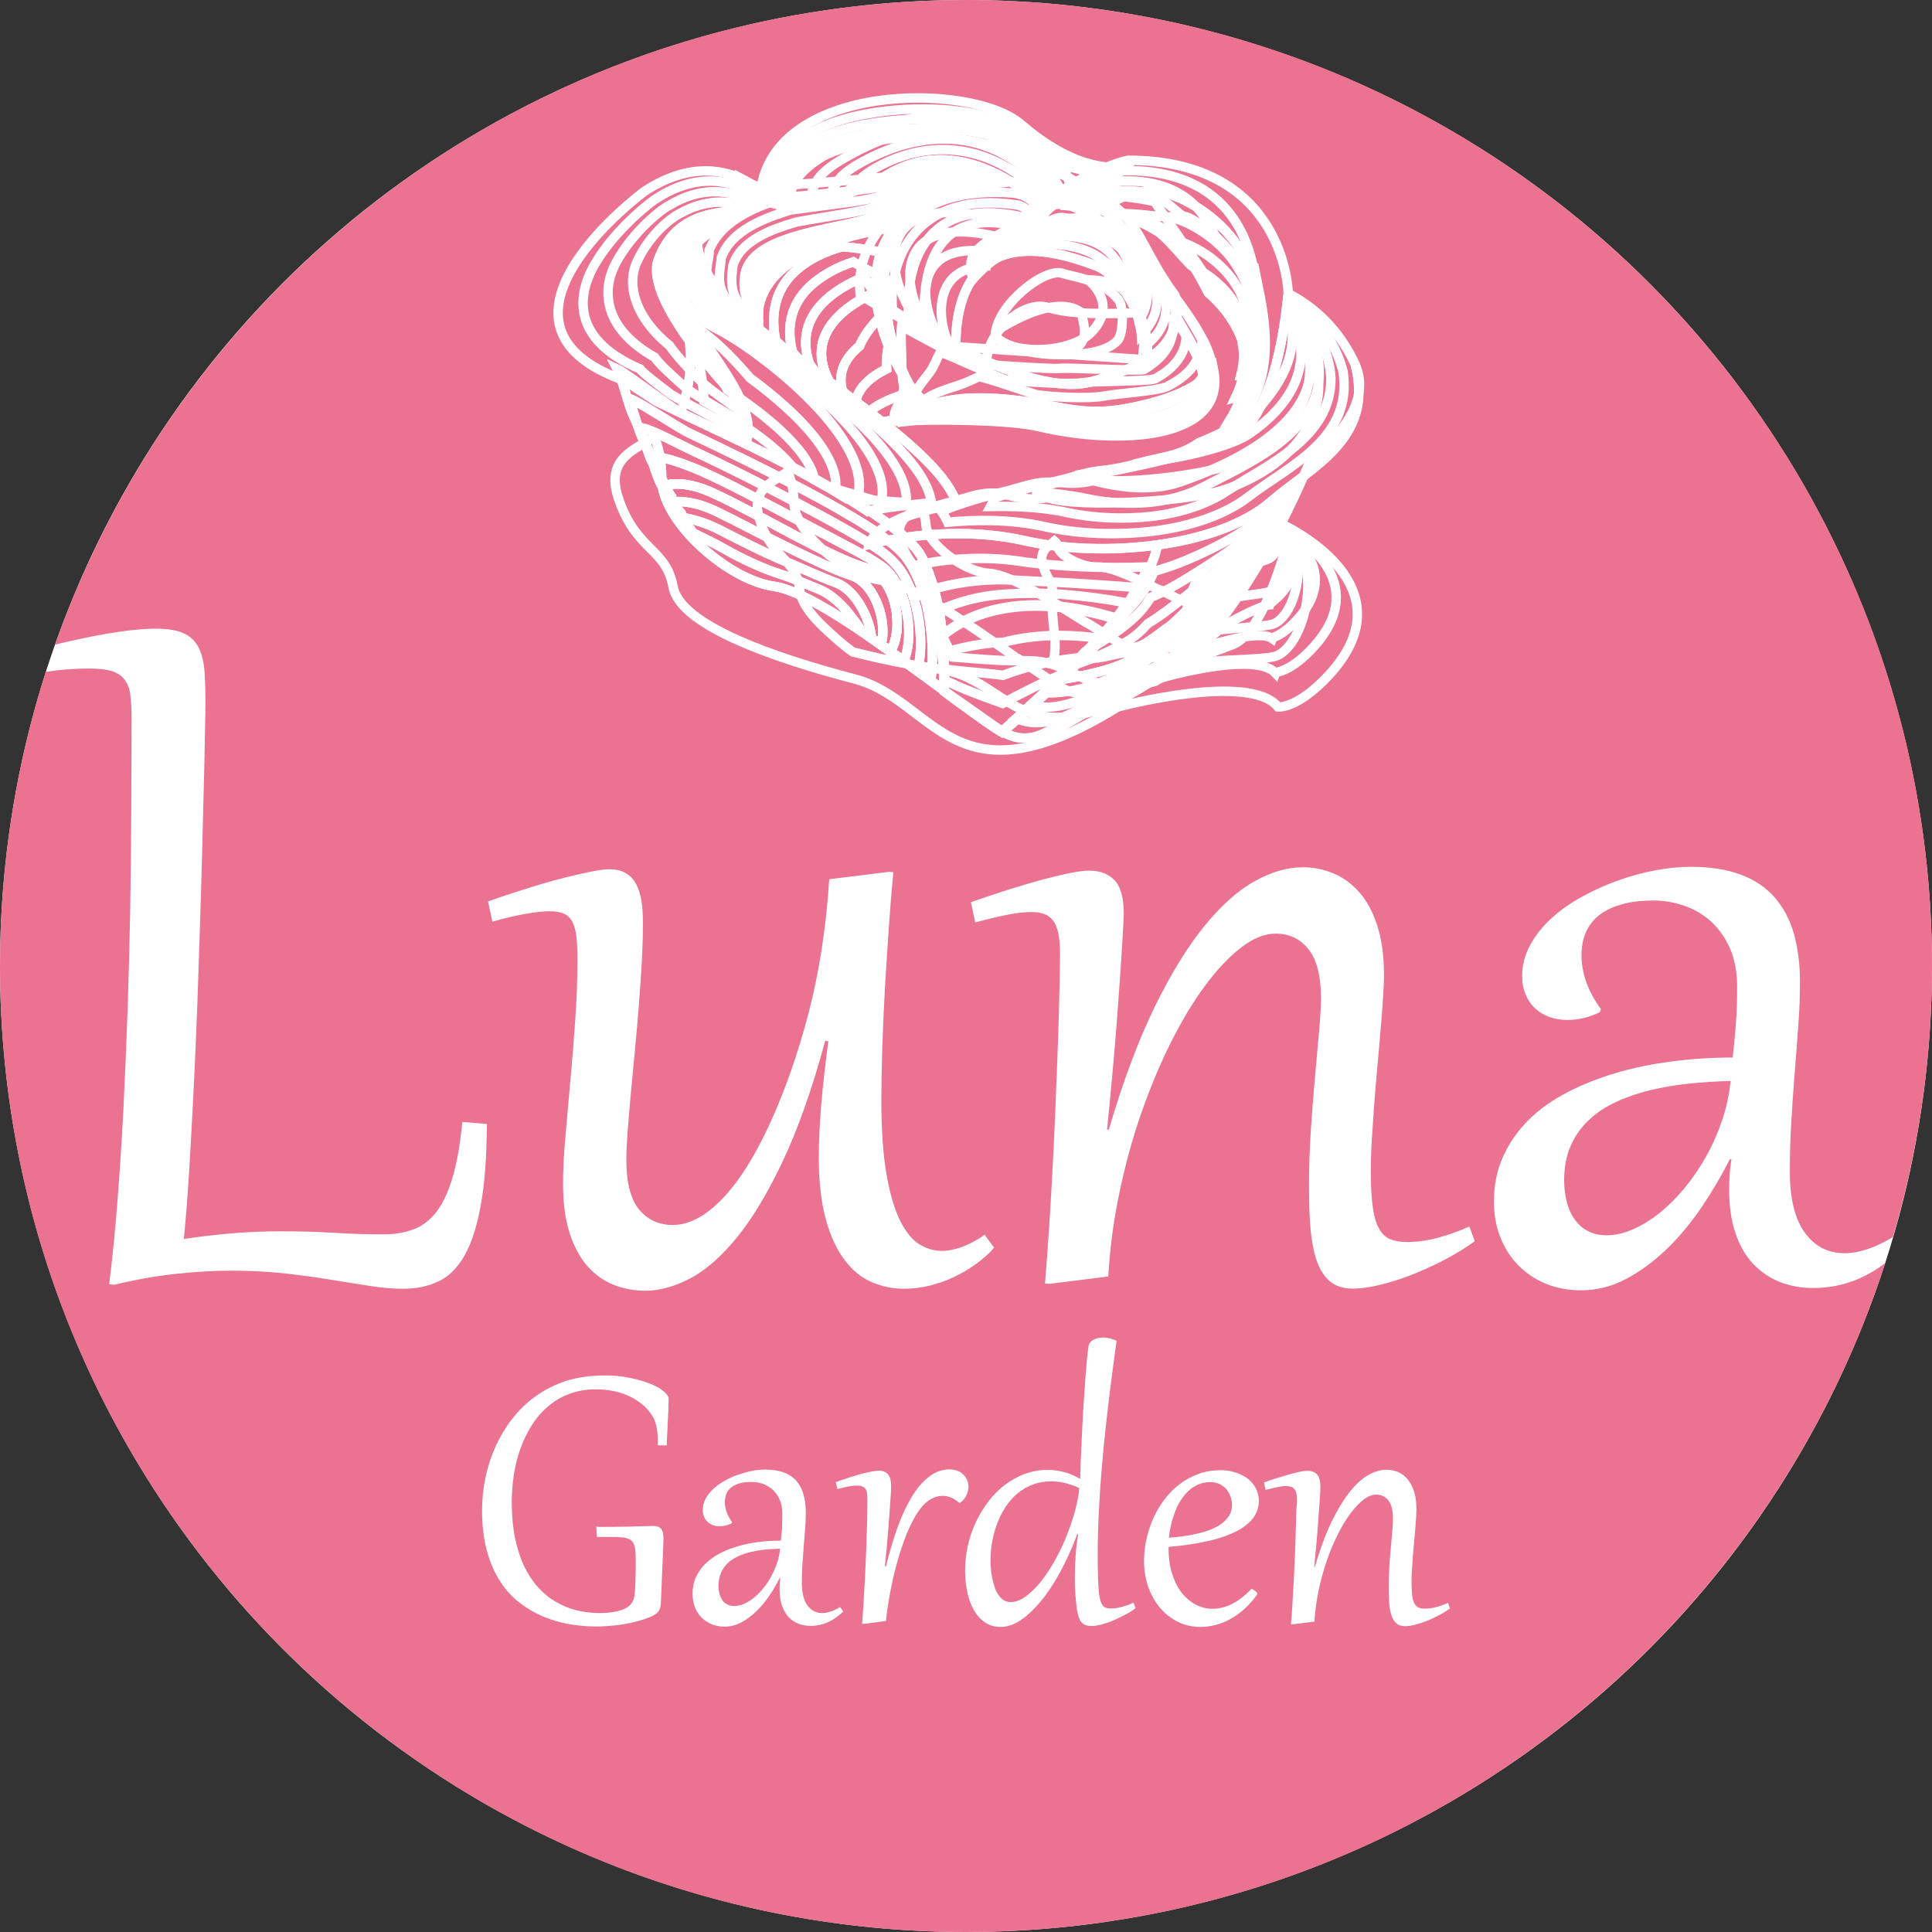 <?xml version="1.0" encoding="UTF-8"?>
<svg width="120px" height="120px" viewBox="0 0 120 120" version="1.1" xmlns="http://www.w3.org/2000/svg" xmlns:xlink="http://www.w3.org/1999/xlink">
    <rect x="0" y="0" width="120" height="120" fill="#333333" stroke="none"/>
    <title>Logo</title>
    <g id="LunaChatting" stroke="none" stroke-width="1" fill="none" fill-rule="evenodd">
        <g id="Login-Mobile" transform="translate(-136, -18)">
            <g id="Logo" transform="translate(136, 18)">
                <circle id="椭圆形" fill="#FFFFFF" fill-rule="nonzero" cx="60" cy="60" r="60"></circle>
                <g id="编组" fill="#EB7290" fill-rule="nonzero">
                    <path d="M115.533,79.39 C114.61,79.8 113.648,80 112.629,80 C111.867,80 111.171,79.876 110.533,79.619 C109.895,79.362 109.343,78.981 108.867,78.476 C108.4,77.971 108.038,77.333 107.781,76.562 C107.524,75.79 107.4,74.895 107.4,73.886 C107.4,73.581 107.41,73.276 107.429,72.971 C107.448,72.667 107.486,72.352 107.543,72.01 L107.438,72.01 C106.933,73.01 106.352,74 105.695,74.971 C105.038,75.943 104.314,76.819 103.524,77.581 C102.733,78.343 101.895,78.962 101,79.438 C100.105,79.914 99.171,80.143 98.19,80.143 C97.39,80.143 96.648,80 95.99,79.724 C95.333,79.448 94.762,79.057 94.286,78.571 C93.81,78.086 93.448,77.505 93.181,76.829 C92.914,76.152 92.79,75.429 92.79,74.629 C92.79,73.6 92.981,72.667 93.362,71.829 C93.743,70.99 94.267,70.238 94.933,69.571 C95.6,68.905 96.41,68.333 97.343,67.848 C98.276,67.362 99.295,66.962 100.39,66.638 C101.486,66.314 102.648,66.076 103.876,65.924 C105.105,65.762 106.352,65.686 107.619,65.686 C107.705,64.952 107.771,64.238 107.819,63.552 C107.876,62.867 107.895,62.105 107.895,61.276 C107.895,60.352 107.743,59.552 107.438,58.876 C107.133,58.2 106.733,57.648 106.248,57.21 C105.762,56.781 105.2,56.457 104.581,56.248 C103.962,56.038 103.343,55.933 102.724,55.933 C101.895,55.933 101.2,56.019 100.629,56.2 C100.057,56.371 99.59,56.619 99.238,56.914 C98.886,57.219 98.629,57.581 98.467,57.99 C98.305,58.41 98.229,58.848 98.229,59.333 C98.229,59.895 98.333,60.457 98.533,61.019 C98.733,61.581 99.038,62.133 99.438,62.676 L99.371,62.867 C98.705,63.19 98.038,63.352 97.362,63.352 C96.962,63.352 96.6,63.295 96.248,63.171 C95.895,63.048 95.61,62.867 95.352,62.638 C95.105,62.41 94.905,62.124 94.762,61.781 C94.619,61.438 94.543,61.067 94.543,60.648 C94.543,59.962 94.705,59.314 95.038,58.705 C95.371,58.095 95.81,57.543 96.362,57.038 C96.914,56.533 97.543,56.086 98.267,55.695 C98.99,55.295 99.733,54.962 100.505,54.686 C101.276,54.41 102.048,54.2 102.819,54.057 C103.59,53.914 104.314,53.838 104.981,53.838 C106.21,53.838 107.257,54 108.124,54.324 C108.99,54.648 109.695,55.124 110.238,55.752 C110.781,56.381 111.181,57.133 111.429,58.019 C111.676,58.905 111.8,59.905 111.8,61.029 C111.8,61.8 111.771,62.648 111.705,63.562 C111.638,64.486 111.571,65.448 111.486,66.457 C111.4,67.467 111.333,68.505 111.267,69.581 C111.2,70.657 111.171,71.724 111.171,72.781 C111.171,74.457 111.486,75.724 112.105,76.571 C112.724,77.419 113.543,77.838 114.562,77.838 C115.457,77.838 116.467,77.505 117.571,76.838 L117.571,76.838 C119.143,71.505 120,65.857 120,60 C120,26.867 93.133,0 60,0 C33.867,0 11.648,16.714 3.419,40.038 C4.629,39.743 5.695,39.524 6.629,39.362 C7.857,39.152 8.867,39.048 9.676,39.048 C10.448,39.048 11.038,39.152 11.448,39.352 C11.857,39.552 12.162,39.857 12.362,40.267 C12.552,40.667 12.667,41.162 12.705,41.743 C12.743,42.324 12.762,42.99 12.762,43.733 C12.762,43.781 12.752,44.162 12.743,44.886 C12.733,45.61 12.714,46.571 12.686,47.762 C12.657,48.962 12.619,50.343 12.581,51.924 C12.543,53.505 12.495,55.181 12.438,56.943 C12.381,58.714 12.324,60.524 12.257,62.39 C12.19,64.257 12.105,66.067 12.019,67.829 C11.933,69.59 11.838,71.257 11.743,72.829 C11.648,74.4 11.533,75.781 11.419,76.952 C12.543,76.79 13.59,76.667 14.581,76.59 C15.571,76.514 16.495,76.476 17.343,76.476 C18.543,76.476 19.667,76.505 20.714,76.571 C21.762,76.638 22.79,76.667 23.8,76.667 C24.514,76.667 25.143,76.562 25.695,76.352 C26.248,76.143 26.724,75.771 27.124,75.248 C27.524,74.724 27.848,74.01 28.114,73.114 C28.381,72.219 28.581,71.076 28.714,69.686 L30.238,69.81 C30.229,71.867 30.105,73.552 29.857,74.876 C29.619,76.2 29.276,77.248 28.838,78.01 C28.4,78.771 27.857,79.305 27.219,79.6 C26.581,79.895 25.857,80.048 25.038,80.048 C24.419,80.048 23.733,79.99 22.99,79.876 C22.248,79.762 21.429,79.629 20.552,79.486 C19.676,79.343 18.714,79.21 17.695,79.095 C16.667,78.981 15.562,78.924 14.371,78.924 C13.314,78.924 12.162,78.99 10.914,79.124 C9.667,79.257 8.4,79.486 7.095,79.8 L6.781,79.762 C6.981,78.162 7.152,76.448 7.295,74.61 C7.438,72.771 7.562,70.867 7.667,68.876 C7.762,66.895 7.848,64.867 7.924,62.79 C7.99,60.714 8.048,58.638 8.086,56.562 C8.124,54.486 8.143,52.438 8.152,50.419 C8.162,48.4 8.171,46.457 8.171,44.571 C8.171,44.019 8.143,43.552 8.095,43.162 C8.048,42.771 7.924,42.457 7.733,42.21 C7.543,41.962 7.286,41.79 6.933,41.676 C6.571,41.581 6.114,41.524 5.543,41.524 C5.162,41.524 4.686,41.543 4.124,41.581 C3.714,41.61 3.276,41.667 2.838,41.733 C1,47.495 0,53.629 0,60 C0,93.133 26.867,120 60,120 C86.695,120 109.305,102.562 117.095,78.457 C116.6,78.829 116.076,79.143 115.533,79.39 Z M60.6,78.524 C60.171,78.829 59.714,79.105 59.238,79.324 C58.762,79.552 58.257,79.724 57.733,79.857 C57.21,79.981 56.676,80.048 56.143,80.048 C55.467,80.048 54.81,79.914 54.171,79.648 C53.533,79.381 52.971,78.933 52.486,78.295 C52,77.667 51.6,76.829 51.305,75.781 C51.01,74.733 50.857,73.429 50.857,71.857 C50.857,71.352 50.867,70.848 50.895,70.333 C50.924,69.819 50.952,69.276 51,68.705 C51.048,68.133 51.105,67.514 51.181,66.857 C51.257,66.2 51.343,65.476 51.448,64.676 L51.257,64.638 C50.467,67.562 49.6,70.019 48.676,72 C47.752,73.981 46.8,75.581 45.829,76.79 C44.857,78 43.876,78.867 42.895,79.39 C41.914,79.905 40.981,80.171 40.095,80.171 C39.429,80.171 38.79,80.057 38.181,79.829 C37.571,79.6 37.019,79.229 36.543,78.705 C36.067,78.19 35.686,77.505 35.4,76.648 C35.114,75.8 34.971,74.743 34.971,73.495 C34.971,72.676 35.019,71.733 35.114,70.657 C35.21,69.581 35.305,68.429 35.419,67.21 C35.533,65.99 35.629,64.733 35.724,63.429 C35.819,62.124 35.867,60.838 35.867,59.571 C35.867,59.057 35.848,58.619 35.81,58.238 C35.771,57.867 35.695,57.552 35.581,57.314 C35.467,57.067 35.295,56.886 35.067,56.771 C34.838,56.657 34.524,56.6 34.133,56.6 C33.733,56.6 33.219,56.657 32.581,56.771 C31.943,56.886 31.276,57.048 30.581,57.248 L30.314,55.99 C31.267,55.648 32.162,55.362 32.981,55.105 C33.8,54.848 34.533,54.648 35.181,54.486 C35.829,54.324 36.371,54.2 36.829,54.114 C37.276,54.029 37.61,53.99 37.819,53.99 C38.238,53.99 38.581,54.067 38.848,54.219 C39.114,54.371 39.333,54.59 39.495,54.886 C39.657,55.181 39.771,55.524 39.838,55.933 C39.905,56.343 39.933,56.81 39.933,57.333 C39.933,58.124 39.905,58.971 39.857,59.876 C39.8,60.781 39.743,61.695 39.667,62.629 C39.59,63.562 39.505,64.495 39.419,65.419 C39.333,66.343 39.248,67.229 39.171,68.048 C39.095,68.876 39.029,69.638 38.981,70.333 C38.924,71.029 38.905,71.61 38.905,72.076 C38.905,73.467 39.171,74.476 39.695,75.124 C40.219,75.762 40.924,76.086 41.79,76.086 C42.781,76.086 43.8,75.552 44.838,74.486 C45.876,73.419 46.867,71.857 47.81,69.81 C48.752,67.752 49.562,65.448 50.229,62.895 C50.895,60.333 51.314,57.571 51.505,54.61 L55.21,54.152 L55.486,54.171 C55.381,55.276 55.286,56.457 55.2,57.695 C55.114,58.933 55.038,60.181 54.962,61.419 C54.895,62.657 54.838,63.876 54.8,65.067 C54.762,66.257 54.743,67.352 54.743,68.352 C54.743,70.257 54.857,71.81 55.076,73.019 C55.295,74.229 55.581,75.181 55.933,75.867 C56.286,76.562 56.686,77.038 57.133,77.305 C57.581,77.571 58.038,77.695 58.486,77.695 C58.752,77.695 59.019,77.657 59.286,77.59 C59.552,77.524 59.8,77.438 60.029,77.333 C60.257,77.238 60.476,77.124 60.667,77.01 C60.857,76.895 61.029,76.79 61.162,76.695 L61.743,77.495 C61.419,77.886 61.029,78.21 60.6,78.524 Z M90.01,78.095 C89.371,78.448 88.695,78.762 87.99,79.057 C87.286,79.352 86.581,79.581 85.886,79.762 C85.19,79.943 84.571,80.038 84.029,80.038 C83.4,80.038 82.905,79.867 82.543,79.533 C82.181,79.2 81.914,78.733 81.733,78.152 C81.552,77.571 81.438,76.886 81.381,76.105 C81.324,75.324 81.305,74.486 81.305,73.59 C81.305,72.495 81.343,71.362 81.419,70.21 C81.495,69.048 81.581,67.943 81.676,66.895 C81.771,65.848 81.857,64.895 81.933,64.038 C82.01,63.181 82.048,62.495 82.048,61.981 C82.048,60.619 81.79,59.61 81.276,58.962 C80.762,58.314 80.086,57.99 79.229,57.99 C78.552,57.99 77.838,58.276 77.095,58.848 C76.352,59.419 75.61,60.2 74.867,61.2 C74.124,62.2 73.419,63.371 72.733,64.733 C72.048,66.095 71.438,67.562 70.886,69.143 C70.333,70.724 69.886,72.371 69.524,74.105 C69.162,75.829 68.933,77.562 68.838,79.286 L65.181,79.743 L64.905,79.724 C65,78.619 65.086,77.41 65.171,76.105 C65.257,74.8 65.333,73.476 65.4,72.124 C65.467,70.781 65.533,69.438 65.581,68.114 C65.638,66.79 65.676,65.552 65.724,64.41 C65.762,63.257 65.79,62.229 65.81,61.324 C65.829,60.419 65.838,59.695 65.838,59.171 C65.838,58.695 65.8,58.286 65.733,57.962 C65.667,57.638 65.552,57.371 65.41,57.181 C65.267,56.99 65.076,56.848 64.857,56.771 C64.638,56.686 64.371,56.648 64.067,56.648 C63.648,56.648 63.143,56.705 62.562,56.819 C61.981,56.933 61.314,57.095 60.571,57.295 L60.305,56.038 C61.133,55.743 61.933,55.486 62.695,55.238 C63.457,55 64.162,54.79 64.8,54.619 C65.438,54.448 66.01,54.314 66.495,54.219 C66.981,54.124 67.371,54.076 67.648,54.076 C68.324,54.076 68.848,54.276 69.229,54.676 C69.61,55.076 69.8,55.771 69.8,56.752 C69.8,56.867 69.79,57.143 69.762,57.562 C69.743,57.99 69.705,58.524 69.667,59.181 C69.629,59.838 69.581,60.581 69.514,61.429 C69.457,62.276 69.39,63.171 69.314,64.133 C69.238,65.086 69.152,66.076 69.057,67.095 C68.962,68.114 68.867,69.133 68.762,70.152 L68.867,70.171 C69.752,67.162 70.705,64.619 71.714,62.552 C72.724,60.486 73.762,58.8 74.81,57.514 C75.857,56.229 76.905,55.295 77.943,54.724 C78.981,54.152 79.971,53.867 80.914,53.867 C81.571,53.867 82.2,53.99 82.8,54.238 C83.41,54.486 83.943,54.876 84.419,55.41 C84.895,55.943 85.267,56.638 85.543,57.486 C85.819,58.333 85.962,59.352 85.962,60.552 C85.962,60.905 85.943,61.371 85.905,61.962 C85.867,62.552 85.819,63.21 85.752,63.933 C85.695,64.657 85.629,65.419 85.552,66.238 C85.476,67.048 85.41,67.848 85.352,68.629 C85.295,69.41 85.248,70.152 85.2,70.857 C85.162,71.562 85.143,72.181 85.143,72.705 C85.143,73.619 85.181,74.352 85.257,74.924 C85.333,75.495 85.457,75.952 85.638,76.276 C85.81,76.61 86.048,76.838 86.333,76.962 C86.629,77.086 86.981,77.143 87.4,77.143 C88.01,77.143 88.638,77.057 89.286,76.886 C89.933,76.714 90.6,76.476 91.267,76.181 L91.6,77.095 C91.181,77.4 90.648,77.743 90.01,78.095 Z" id="形状"></path>
                    <path d="M100.352,68.457 C99.695,68.762 99.133,69.133 98.667,69.59 C98.19,70.038 97.819,70.571 97.552,71.181 C97.286,71.79 97.152,72.505 97.152,73.305 C97.152,73.762 97.2,74.19 97.305,74.61 C97.4,75.019 97.562,75.39 97.781,75.705 C98,76.019 98.267,76.267 98.6,76.448 C98.933,76.629 99.333,76.724 99.8,76.724 C100.324,76.724 100.867,76.6 101.429,76.352 C101.99,76.105 102.543,75.771 103.086,75.333 C103.629,74.895 104.143,74.381 104.638,73.781 C105.133,73.181 105.581,72.524 105.981,71.81 C106.381,71.095 106.705,70.352 106.971,69.562 C107.238,68.771 107.41,67.971 107.486,67.143 C106.619,67.162 105.762,67.219 104.914,67.305 C104.067,67.39 103.257,67.533 102.495,67.714 C101.714,67.905 101,68.152 100.352,68.457 Z" id="路径"></path>
                </g>
                <g id="绾㈢帿鐟�" transform="translate(29.942, 6.082)">
                    <g id="编组" transform="translate(4.723, 0)" stroke="#FFFFFF" stroke-width="0.586">
                        <g id="路径">
                            <g transform="translate(3.537, 21.04)">
                                <path d="M41.982,5.751 C41.585,5.552 41.329,5.448 41.329,5.448 C41.329,5.448 39.549,7.554 39.739,7.441 C38.442,7.289 37.571,7.497 36.955,7.953 C36.349,8.399 35.999,9.082 35.753,9.851 C35.507,10.62 35.355,11.484 35.147,12.281 C34.929,13.078 34.655,13.828 34.153,14.378 C35.09,14.074 35.952,13.78 36.681,13.533 C37.41,13.277 38.006,13.059 38.404,12.898 C39.294,12.518 40.07,11.199 40.685,9.737 C41.291,8.276 41.746,6.681 41.982,5.751 Z"></path>
                                <path d="M41.339,5.685 C41.443,5.884 41.272,6.425 41.13,6.89 C41.045,7.175 40.865,7.431 40.657,7.554 C40.354,7.744 39.085,7.944 38.413,8.342 C38.281,8.494 38.12,8.636 37.911,8.731 C36.643,9.329 35.98,10.402 35.478,10.24 C35.365,10.221 35.251,10.183 35.137,10.136 C34.958,10.117 33.888,9.481 33.727,9.481 C32.373,8.826 30.83,8.057 29.968,8.095 C29.533,8.114 29.069,7.982 28.662,7.811 C28.103,7.564 27.63,7.213 27.554,6.976 C27.478,6.729 27.393,6.558 27.299,6.482 C26.967,6.786 26.38,7.023 26.532,7.801 C26.731,8.798 27.213,8.931 27.166,9.718 C27.119,10.525 27.185,11.351 27.28,12.148 C27.365,12.86 27.336,13.533 27.204,14.046 C28.198,13.932 29.164,13.847 30.035,13.733 C30.801,13.628 31.474,13.363 31.985,13.439 C33.793,13.695 34.579,14.454 37.571,11.968 C37.637,11.816 38.053,11.597 38.536,11.341 C39.331,10.924 40.288,10.468 40.666,10.44 C40.723,10.278 41.045,10.164 41.518,9.576 C43.005,7.725 41.727,6.302 41.339,5.685 Z"></path>
                                <path d="M41.405,5.628 C41.992,6.235 41.925,7.412 41.651,8.342 C41.481,8.921 41.159,9.386 40.789,9.576 C40.326,9.813 38.044,9.889 36.974,10.364 C36.766,10.591 36.51,10.781 36.169,10.886 C34.02,11.597 33.017,13.334 31.938,13.049 C31.767,13.011 31.597,12.955 31.417,12.85 C31.294,12.841 29.391,11.569 29.287,11.569 C27.204,10.259 24.591,8.57 23.266,8.494 C22.546,8.447 21.76,8.105 21.079,7.659 C20.132,7.032 19.375,6.178 19.318,5.552 C19.27,4.954 19.128,4.555 18.986,4.309 C18.437,4.764 17.349,5.087 17.737,6.454 C18.229,8.209 19.242,8.228 19.299,9.566 C19.327,10.383 19.677,11.18 20.132,11.996 C20.463,12.594 20.728,13.211 20.974,13.685 C22.016,13.761 23.086,13.866 24.089,13.904 C24.894,13.932 25.642,13.885 26.267,13.951 C29.183,14.274 30.016,17.33 35.431,13.543 C35.478,13.448 36.198,13.182 37.088,12.917 C38.46,12.508 40.212,12.11 40.818,12.537 C40.856,12.433 41.414,12.395 42.314,11.427 C45.04,8.503 42.304,6.368 41.405,5.628 Z"></path>
                                <path d="M41.499,5.59 C42.579,6.605 42.607,8.418 42.191,9.813 C41.935,10.677 41.471,11.37 40.95,11.607 C40.326,11.892 37.031,11.844 35.563,12.385 C35.289,12.689 34.929,12.926 34.456,13.049 C31.426,13.866 30.091,16.257 28.425,15.868 C28.198,15.821 27.971,15.726 27.725,15.593 C27.668,15.583 24.913,13.685 24.856,13.685 C22.035,11.721 18.371,9.12 16.582,8.921 C15.588,8.807 14.48,8.257 13.524,7.535 C12.189,6.529 11.147,5.172 11.119,4.157 C11.1,3.227 10.901,2.572 10.721,2.164 C9.945,2.771 8.355,3.17 8.979,5.144 C9.775,7.668 11.242,7.564 11.46,9.453 C11.555,10.288 12.16,11.075 13.013,11.882 C13.562,12.395 14.149,12.936 14.773,13.372 C15.872,13.647 17.036,13.913 18.182,14.122 C19.024,14.274 19.848,14.369 20.586,14.52 C24.572,15.318 25.49,20.253 33.339,15.185 C33.367,15.137 34.38,14.824 35.677,14.549 C37.627,14.141 40.184,13.809 41.007,14.672 C41.026,14.615 41.831,14.653 43.147,13.315 C47.085,9.291 42.91,6.454 41.499,5.59 Z"></path>
                                <path d="M41.594,5.523 C44.141,7.82 42.882,12.86 41.102,13.609 C40.316,13.942 36.008,13.771 34.143,14.388 C33.793,14.767 33.348,15.052 32.733,15.194 C28.331,16.248 26.778,19.977 24.023,18.298 L20.425,15.773 C16.866,13.144 12.151,9.633 9.907,9.31 C6.849,8.874 2.911,5.144 2.911,2.733 C2.911,1.462 2.674,0.569 2.438,0 C1.434,0.759 -0.658,1.243 0.203,3.815 C1.292,7.099 3.167,6.909 3.602,9.32 C4.038,11.73 9.86,13.733 14.887,15.052 C19.914,16.371 20.956,23.138 31.218,16.789 C31.218,16.789 39.426,14.596 41.178,16.789 C41.178,16.789 42.228,16.912 43.97,15.185 C49.149,10.069 43.525,6.51 41.594,5.523 Z"></path>
                            </g>
                            <g transform="translate(27.56, 16.589)">
                                <g transform="translate(0, 6.9)">
                                    <path d="M16.691,1.604 C15.062,3.018 12.449,3.901 9.657,4.28 C9.477,5.457 8.625,6.9 7.479,8.371 C6.334,9.842 4.885,11.351 3.531,12.66 C5.131,12.414 7.148,11.986 8.246,11.275 C8.956,10.819 10.338,9.434 11.986,7.849 C13.633,6.254 15.526,4.451 17.259,3.122 C17.912,1.851 18.423,0.74 18.745,0 C18.045,0.541 17.325,1.053 16.691,1.604 Z"></path>
                                    <path d="M18.376,0.778 C17.675,1.31 16.965,1.841 16.322,2.411 C15.375,3.236 14.201,3.939 12.951,4.546 C11.787,5.115 10.603,5.609 9.458,5.913 C9.373,6.112 9.287,6.302 9.193,6.491 C8.729,7.422 7.81,8.428 6.741,9.405 C6.504,9.614 6.267,9.823 6.031,10.022 C4.913,11.275 3.692,12.48 2.651,13.458 C3.957,13.524 5.434,13.154 6.655,12.584 C6.93,12.461 7.176,12.328 7.403,12.186 C8.208,11.683 9.467,10.582 11.001,9.434 C11.171,9.291 11.342,9.139 11.512,8.978 C12.715,7.915 13.983,6.662 15.204,5.467 C15.744,4.945 16.274,4.423 16.776,3.948 C17.458,2.724 17.997,1.604 18.376,0.778 Z"></path>
                                    <path d="M17.997,1.566 C17.306,2.088 16.596,2.638 15.933,3.227 C14.939,4.1 13.784,4.907 12.62,5.647 C11.417,6.416 10.272,7.127 9.249,7.535 C9.117,7.735 8.984,7.925 8.871,8.076 C8.265,8.893 7.167,9.699 5.983,10.43 C5.718,10.591 5.444,10.743 5.179,10.895 C3.967,12.186 2.717,13.372 1.751,14.245 C3.077,14.568 4.487,14.15 5.803,13.486 C6.059,13.353 6.315,13.22 6.542,13.078 C7.517,12.471 8.852,11.446 10.49,10.534 C10.67,10.402 10.849,10.259 11.029,10.107 C12.298,9.082 13.567,7.782 14.769,6.473 C15.29,5.903 15.801,5.324 16.284,4.783 C17.003,3.578 17.571,2.458 17.997,1.566 Z"></path>
                                    <path d="M17.628,2.344 C16.946,2.866 16.246,3.436 15.564,4.033 C14.513,4.964 13.387,5.884 12.307,6.748 C11.077,7.735 9.96,8.636 9.06,9.168 C8.871,9.367 8.71,9.547 8.558,9.68 C7.82,10.373 6.523,10.981 5.254,11.465 C4.951,11.578 4.648,11.683 4.355,11.778 C3.039,13.106 1.761,14.274 0.88,15.052 C2.234,15.631 3.579,15.166 4.98,14.407 C5.226,14.274 5.472,14.131 5.718,13.989 C6.864,13.296 8.274,12.319 10.016,11.645 C10.206,11.521 10.395,11.389 10.584,11.246 C11.91,10.259 13.197,8.902 14.371,7.479 C14.882,6.862 15.365,6.226 15.829,5.609 C16.549,4.442 17.145,3.303 17.628,2.344 Z"></path>
                                    <path d="M3.531,12.66 C2.121,14.017 0.805,15.166 0,15.849 C1.382,16.684 2.66,16.172 4.147,15.318 C5.633,14.464 7.328,13.268 9.524,12.746 C11.143,11.806 12.648,10.24 13.955,8.485 C15.261,6.729 16.388,4.793 17.249,3.132 C15.517,4.461 13.623,6.264 11.976,7.858 C10.329,9.453 8.947,10.829 8.236,11.284 C7.148,11.996 5.131,12.423 3.531,12.66 Z"></path>
                                </g>
                                <path d="M21.955,0 C22.125,0.655 22.182,1.243 22.163,1.784 C22.267,1.205 22.229,0.607 21.955,0 Z"></path>
                                <path d="M22.163,1.794 C21.756,4.033 19.162,5.903 19.162,5.903 C19.162,5.903 19.02,6.273 18.745,6.9 C20.459,5.59 22.087,4.147 22.163,1.794 Z"></path>
                            </g>
                            <g transform="translate(11.646, 0)">
                                <path d="M4.809,3.615 C3.758,4.137 3.219,4.716 2.963,5.267 C2.708,5.808 2.755,6.32 2.869,6.719 C5.453,6.738 8.568,4.925 8.568,4.925 C11.531,2.989 14.494,4.023 16.426,5.2 C17.77,6.016 18.613,6.899 18.613,6.899 C19.01,6.652 19.465,6.481 19.938,6.349 C19.597,5.722 19.162,5.181 18.641,4.716 C18.13,4.261 17.533,3.881 16.89,3.568 C15.602,2.951 14.097,2.609 12.572,2.486 C9.552,2.22 6.447,2.799 4.809,3.615 Z"></path>
                                <path d="M4.459,3.188 C3.389,3.767 2.783,4.469 2.499,5.21 C2.424,5.399 2.376,5.589 2.348,5.77 C2.31,5.969 2.244,6.073 2.13,6.159 C2.159,6.244 2.187,6.32 2.215,6.396 C2.537,6.519 2.888,6.576 3.257,6.586 C3.74,6.472 4.156,6.367 4.45,6.292 C4.753,6.206 4.923,6.149 5.018,6.121 C5.472,6.035 5.917,5.921 6.315,5.798 C6.797,5.428 7.138,5.067 7.29,4.877 C7.64,4.612 8.019,4.365 8.454,4.147 C10.973,2.884 13.245,3.046 15.053,3.748 C15.555,3.947 16.019,4.175 16.445,4.441 C16.833,4.678 17.183,4.934 17.495,5.191 C18.224,5.77 18.707,6.311 18.849,6.548 C18.982,6.548 19.114,6.567 19.256,6.586 C19.645,6.434 20.052,6.33 20.468,6.263 C20.156,5.608 20.099,5.115 19.881,4.612 C19.171,4.27 18.243,3.909 16.956,3.065 C15.64,2.211 13.519,1.916 11.493,1.888 C8.767,1.859 6.012,2.344 4.459,3.188 Z"></path>
                                <path d="M4.099,2.761 C3.011,3.406 2.329,4.223 2.017,5.172 C1.95,5.38 1.893,5.58 1.865,5.789 C1.846,5.921 1.685,5.883 1.401,5.836 C1.439,5.931 1.477,6.016 1.524,6.102 C1.846,6.339 2.215,6.481 2.622,6.557 C3.19,6.386 3.654,6.273 3.844,6.216 C4.052,6.159 3.986,6.168 3.796,6.244 C4.251,6.254 4.715,6.197 5.15,6.111 C5.415,5.684 5.652,5.229 5.964,4.858 C6.296,4.555 6.712,4.261 7.224,3.985 C10.215,2.353 12.762,2.268 14.797,2.951 C15.384,3.15 15.933,3.416 16.435,3.729 C16.823,3.976 17.183,4.242 17.505,4.517 C18.234,5.134 18.774,5.77 19.058,6.225 C19.2,6.32 19.342,6.415 19.484,6.519 C19.957,6.358 20.468,6.273 20.97,6.216 C20.686,5.532 21.017,5.086 21.093,4.536 C20.184,4.308 18.906,4.004 17.003,2.6 C15.63,1.584 12.942,1.233 10.395,1.328 C7.99,1.423 5.576,1.888 4.099,2.761 Z"></path>
                                <path d="M3.749,2.334 C2.641,3.046 1.884,3.976 1.543,5.124 C1.477,5.343 1.43,5.561 1.401,5.798 C1.392,5.864 1.146,5.684 0.71,5.494 C0.757,5.599 0.814,5.703 0.871,5.789 C1.193,6.14 1.59,6.367 2.026,6.5 C2.689,6.273 3.181,6.14 3.266,6.111 C3.37,6.083 3.077,6.159 2.603,6.339 C3.058,6.434 3.531,6.443 4.014,6.405 C4.071,5.931 4.194,5.371 4.667,4.821 C4.989,4.479 5.434,4.137 6.021,3.796 C9.486,1.784 12.307,1.451 14.561,2.125 C15.242,2.325 15.858,2.619 16.435,2.989 C16.823,3.236 17.193,3.52 17.533,3.824 C18.262,4.469 18.849,5.2 19.285,5.893 C19.436,6.064 19.578,6.254 19.73,6.443 C20.298,6.273 20.894,6.187 21.491,6.159 C21.226,5.447 21.945,5.039 22.324,4.45 C21.207,4.337 19.55,4.137 17.06,2.125 C15.611,0.958 12.355,0.493 9.306,0.759 C7.205,0.939 5.141,1.442 3.749,2.334 Z"></path>
                                <path d="M23.526,4.346 C22.22,4.346 20.156,4.261 17.098,1.632 C15.564,0.313 11.749,-0.342 8.189,0.18 C6.419,0.436 4.705,0.996 3.389,1.907 C2.073,2.818 1.146,4.09 0.928,5.798 C0.928,5.798 0.596,5.475 0,5.153 C0.341,5.808 0.833,6.216 1.411,6.453 C2.159,6.168 2.679,6.016 2.679,6.016 C2.679,6.016 2.159,6.168 1.411,6.453 C1.856,6.633 2.357,6.709 2.878,6.719 C2.641,5.931 2.812,4.84 4.819,3.615 C8.748,1.224 11.853,0.654 14.314,1.309 C15.545,1.632 16.615,2.268 17.552,3.131 C18.49,3.995 19.275,5.096 19.957,6.349 C20.61,6.178 21.311,6.092 21.992,6.083 C21.746,5.343 22.835,4.982 23.526,4.346 Z"></path>
                            </g>
                            <path d="M19.343,27.721 C19.343,27.721 20.204,27.484 21.549,27.304 C21.255,27.038 20.914,26.763 20.536,26.487 C19.901,26.848 19.485,27.266 19.343,27.721 Z"></path>
                            <g transform="translate(30.664, 3.871)">
                                <path d="M6.24,1.917 C5,1.917 3.921,2.439 3.107,3.008 C4.281,3.208 5.474,3.53 6.439,3.977 C8.011,4.698 9.715,8.228 9.715,8.228 C11.239,9.566 11.921,11.018 12.101,12.414 C14.884,5.894 8.579,1.917 6.24,1.917 Z"></path>
                                <path d="M2.33,2.942 C3.391,3.094 4.489,3.35 5.445,3.711 C5.653,3.787 5.871,3.91 6.079,4.052 C7.31,4.793 8.541,6.653 8.853,6.653 C10.198,7.317 12.252,9.016 11.826,11.351 C11.996,12.11 11.883,12.831 11.731,13.391 C11.921,13.401 12.063,13.41 12.148,13.41 C14.619,8.057 10.046,4.185 8.361,3.511 C8.361,3.511 8.361,3.511 8.352,3.511 C7.679,3.511 7.045,1.642 4.072,1.917 C3.542,2.078 2.444,2.638 2.33,2.942 Z"></path>
                                <path d="M1.554,2.876 C2.491,2.971 3.514,3.16 4.451,3.445 C4.659,3.511 4.877,3.597 5.085,3.711 C6.174,4.014 7.358,5.077 7.973,5.077 C9.649,5.523 13.123,7.982 11.911,11.711 C12.11,12.869 11.788,13.961 11.41,14.739 C11.76,14.644 12.025,14.539 12.186,14.416 C14.335,10.221 11.504,6.454 10.472,5.115 C10.472,5.115 10.463,5.115 10.463,5.115 C10.018,5.115 9.554,1.11 4.29,1.291 C3.504,1.471 1.554,2.42 1.554,2.876 Z"></path>
                                <path d="M0.778,2.809 C1.601,2.857 2.548,2.98 3.457,3.179 C3.665,3.227 3.883,3.284 4.091,3.36 C5.048,3.227 6.174,3.502 7.102,3.502 C9.109,3.72 13.994,6.947 11.996,12.062 C12.224,13.628 11.694,15.09 11.097,16.067 C11.618,15.868 12.006,15.65 12.233,15.403 C14.06,12.357 12.962,8.712 12.583,6.7 C12.583,6.7 12.574,6.7 12.574,6.7 C12.347,6.7 12.072,0.56 4.527,0.645 C3.476,0.854 0.664,2.211 0.778,2.809 Z"></path>
                                <path d="M14.685,8.285 C14.685,8.285 14.581,0 4.745,0 C3.438,0.237 -0.226,2.002 0.011,2.733 C0.891,2.724 1.99,2.809 3.107,2.999 C3.921,2.43 5,1.908 6.24,1.908 C8.579,1.908 14.884,5.884 12.091,12.404 C12.347,14.369 11.608,16.21 10.785,17.396 C11.466,17.083 11.978,16.751 12.271,16.39 C13.776,14.501 14.411,10.962 14.685,8.285 C14.695,8.285 14.685,8.285 14.685,8.285 Z"></path>
                            </g>
                            <path d="M23.773,19.673 C22.458,19.749 21.198,19.929 20.129,20.119 C22.486,21.989 24.209,23.631 24.749,25.149 C30.107,23.821 37.936,22.852 41.449,21.268 C42.85,19.237 44.649,15.374 40.975,12.147 L37.047,6.443 C37.047,6.443 35.428,6.045 33.629,6.064 C34.121,7.62 36.232,9.518 38.211,12.195"></path>
                            <path d="M38.202,12.214 C38.874,13.125 39.527,14.121 40.095,15.222 C43.162,21.144 34.642,21.362 29.179,20.043 C27.437,19.626 25.553,19.559 23.773,19.673"></path>
                            <g transform="translate(19.778, 12.214)">
                                <path d="M6.779,6.425 C10.991,6.548 12.146,7.706 15.593,7.061 C18.168,6.586 20.099,5.751 20.913,4.612 C20.809,4.128 20.629,3.493 20.326,2.904 C19.758,1.803 19.095,0.902 18.423,0 C18.669,0.968 18.613,1.756 18.319,2.42 C18.016,3.084 17.477,3.606 16.757,4.052 L10.84,3.644 L4.923,3.236 C2.982,2.23 1.202,1.12 0,0.323 C0.104,1.253 0.36,2.173 0.682,3.008 C1.004,3.844 1.382,4.593 1.761,5.191 C2.357,6.14 1.231,7.184 1.837,7.744 C2.357,7.241 3.73,6.34 6.779,6.425 Z"></path>
                                <path d="M18.395,1.234 C18.518,2.04 18.395,2.705 18.073,3.274 C17.798,3.758 17.382,4.157 16.842,4.508 C16.766,4.565 16.681,4.612 16.606,4.66 C16.388,4.755 11.739,4.527 11.436,4.584 C11.427,4.584 11.361,4.584 11.361,4.584 C10.982,4.65 6.277,4.328 6.012,4.28 C4.327,3.493 2.755,2.6 1.553,1.965 C1.486,2.648 1.562,3.322 1.562,3.939 C1.562,4.555 1.581,5.144 1.676,5.637 C1.808,6.387 0.899,7.251 1.127,7.763 C1.146,7.792 1.174,7.82 1.212,7.849 C2.054,7.441 4.241,6.767 6.958,6.938 C10.736,7.184 12.336,8.105 15.479,7.497 C17.098,7.184 18.452,6.7 19.351,6.045 C19.758,5.751 20.071,5.419 20.279,5.049 C20.213,4.65 20.08,4.214 19.853,3.739 C19.417,2.847 18.916,2.012 18.395,1.234 Z"></path>
                                <path d="M19.237,2.42 C19.247,3.065 19.048,3.616 18.698,4.081 C18.414,4.47 18.026,4.802 17.533,5.096 C17.467,5.144 17.391,5.182 17.325,5.22 C16.89,5.41 13.434,5.362 12.828,5.476 C12.819,5.476 12.762,5.476 12.752,5.476 C11.995,5.618 8.502,5.372 7.962,5.286 C6.532,4.707 5.179,4.043 3.967,3.568 C3.721,3.995 3.579,4.47 3.295,4.84 C2.944,5.305 2.622,5.675 2.443,6.055 C2.149,6.662 1.306,7.384 1.354,7.83 C1.382,7.858 1.411,7.887 1.439,7.915 C2.594,7.602 5.586,7.175 7.981,7.422 C11.323,7.782 13.368,8.466 16.198,7.896 C17.647,7.602 18.859,7.146 19.654,6.491 C20.023,6.188 20.298,5.846 20.478,5.457 C20.449,5.144 20.364,4.802 20.213,4.442 C19.947,3.739 19.616,3.065 19.237,2.42 Z"></path>
                                <path d="M20.08,3.549 C19.966,4.033 19.701,4.461 19.323,4.831 C19.029,5.125 18.66,5.391 18.224,5.618 C18.168,5.647 18.101,5.685 18.045,5.713 C17.382,5.998 15.119,6.131 14.21,6.292 C14.191,6.292 14.154,6.292 14.144,6.302 C13.017,6.501 10.736,6.349 9.922,6.216 C8.748,5.856 7.602,5.41 6.381,5.096 C5.964,5.277 5.538,5.495 5.037,5.656 C4.27,5.894 3.664,6.112 3.209,6.387 C2.471,6.843 1.723,7.431 1.581,7.811 C1.609,7.839 1.638,7.868 1.676,7.896 C3.143,7.687 6.949,7.497 9.013,7.83 C11.91,8.304 14.409,8.75 16.937,8.219 C18.215,7.953 19.285,7.507 19.976,6.871 C20.307,6.558 20.553,6.207 20.695,5.799 C20.695,5.571 20.667,5.334 20.601,5.068 C20.478,4.565 20.307,4.052 20.08,3.549 Z"></path>
                                <path d="M15.602,7.07 C12.156,7.716 11.001,6.558 6.788,6.435 C3.74,6.34 2.367,7.251 1.837,7.763 C1.865,7.792 1.893,7.82 1.931,7.839 C3.702,7.735 8.331,7.782 10.064,8.2 C12.525,8.788 15.469,8.997 17.685,8.513 C18.792,8.266 19.72,7.849 20.307,7.213 C20.601,6.9 20.818,6.529 20.923,6.093 C21.036,5.666 21.036,5.172 20.923,4.622 C20.516,5.191 19.824,5.685 18.925,6.093 C18.016,6.501 16.89,6.833 15.602,7.07 Z"></path>
                            </g>
                            <g transform="translate(12.39, 8.017)">
                                <g>
                                    <path d="M7.351,4.026 C7.275,2.612 7.568,1.189 8.506,0.012 C7,-0.036 5.675,0.059 4.548,0.306 C3.422,0.553 2.503,0.942 1.784,1.473 C0.354,2.536 -0.242,4.169 0.089,6.351 C0.26,6.484 0.44,6.627 0.629,6.769 C2.011,7.813 3.299,8.753 4.473,9.626 C3.64,8.107 3.942,6.892 4.653,5.972 C5.372,5.042 6.508,4.406 7.351,4.026 Z"></path>
                                    <path d="M2.494,2.603 C1.273,3.628 0.733,5.099 1.121,7.054 C1.263,7.196 1.415,7.338 1.585,7.481 C2.929,8.487 4.16,9.398 5.287,10.243 C4.927,9.056 5.467,8.098 6.338,7.386 C6.669,6.56 7.322,5.896 7.796,5.364 C7.654,4.33 7.701,3.248 8.08,2.261 C8.155,2.071 8.241,1.881 8.345,1.692 C7.351,1.483 6.47,1.34 5.713,1.265 C5.552,1.246 5.391,1.236 5.239,1.227 C4.189,1.521 3.223,1.986 2.494,2.603 Z"></path>
                                    <path d="M3.213,3.723 C2.2,4.7 1.727,6.019 2.163,7.756 C2.276,7.898 2.409,8.05 2.541,8.193 C3.838,9.161 5.031,10.043 6.101,10.859 C6.224,10.005 7,9.313 8.013,8.81 C7.957,8.079 8.127,7.395 8.241,6.712 C8.023,5.82 7.919,4.852 8.07,3.912 C8.099,3.732 8.146,3.552 8.193,3.381 C7.455,3.011 6.802,2.66 6.271,2.356 C6.158,2.29 6.044,2.233 5.94,2.166 C4.965,2.479 3.952,3.02 3.213,3.723 Z"></path>
                                    <path d="M3.933,4.842 C3.109,5.754 2.712,6.93 3.204,8.458 C3.299,8.61 3.393,8.753 3.507,8.904 C4.766,9.834 5.902,10.689 6.925,11.476 C7.521,10.954 8.534,10.518 9.699,10.224 C9.263,9.588 8.941,8.885 8.695,8.05 C8.402,7.301 8.155,6.446 8.07,5.554 C8.051,5.402 8.051,5.232 8.042,5.061 C7.559,4.52 7.142,3.969 6.83,3.438 C6.764,3.324 6.707,3.21 6.65,3.096 C5.732,3.447 4.662,4.036 3.933,4.842 Z"></path>
                                    <path d="M11.384,11.657 C10.56,11.116 9.765,10.394 9.14,9.398 C8.771,8.8 8.383,8.05 8.061,7.215 C7.739,6.38 7.493,5.459 7.379,4.529 C7.36,4.368 7.351,4.197 7.341,4.036 C6.499,4.415 5.363,5.051 4.643,5.981 C3.924,6.902 3.63,8.117 4.463,9.635 C5.675,10.537 6.773,11.353 7.739,12.122 C8.818,11.913 10.068,11.742 11.384,11.657 Z"></path>
                                </g>
                                <g>
                                    <path d="M7.351,4.026 C7.275,2.612 7.568,1.189 8.506,0.012 C7,-0.036 5.675,0.059 4.548,0.306 C3.422,0.553 2.503,0.942 1.784,1.473 C0.354,2.536 -0.242,4.169 0.089,6.351 C0.26,6.484 0.44,6.627 0.629,6.769 C2.011,7.813 3.299,8.753 4.473,9.626 C3.64,8.107 3.942,6.892 4.653,5.972 C5.372,5.042 6.508,4.406 7.351,4.026 Z"></path>
                                    <path d="M2.494,2.603 C1.273,3.628 0.733,5.099 1.121,7.054 C1.263,7.196 1.415,7.338 1.585,7.481 C2.929,8.487 4.16,9.398 5.287,10.243 C4.927,9.056 5.467,8.098 6.338,7.386 C6.669,6.56 7.322,5.896 7.796,5.364 C7.654,4.33 7.701,3.248 8.08,2.261 C8.155,2.071 8.241,1.881 8.345,1.692 C7.351,1.483 6.47,1.34 5.713,1.265 C5.552,1.246 5.391,1.236 5.239,1.227 C4.189,1.521 3.223,1.986 2.494,2.603 Z"></path>
                                    <path d="M3.213,3.723 C2.2,4.7 1.727,6.019 2.163,7.756 C2.276,7.898 2.409,8.05 2.541,8.193 C3.838,9.161 5.031,10.043 6.101,10.859 C6.224,10.005 7,9.313 8.013,8.81 C7.957,8.079 8.127,7.395 8.241,6.712 C8.023,5.82 7.919,4.852 8.07,3.912 C8.099,3.732 8.146,3.552 8.193,3.381 C7.455,3.011 6.802,2.66 6.271,2.356 C6.158,2.29 6.044,2.233 5.94,2.166 C4.965,2.479 3.952,3.02 3.213,3.723 Z"></path>
                                    <path d="M3.933,4.842 C3.109,5.754 2.712,6.93 3.204,8.458 C3.299,8.61 3.393,8.753 3.507,8.904 C4.766,9.834 5.902,10.689 6.925,11.476 C7.521,10.954 8.534,10.518 9.699,10.224 C9.263,9.588 8.941,8.885 8.695,8.05 C8.402,7.301 8.155,6.446 8.07,5.554 C8.051,5.402 8.051,5.232 8.042,5.061 C7.559,4.52 7.142,3.969 6.83,3.438 C6.764,3.324 6.707,3.21 6.65,3.096 C5.732,3.447 4.662,4.036 3.933,4.842 Z"></path>
                                    <path d="M11.384,11.657 C10.56,11.116 9.765,10.394 9.14,9.398 C8.771,8.8 8.383,8.05 8.061,7.215 C7.739,6.38 7.493,5.459 7.379,4.529 C7.36,4.368 7.351,4.197 7.341,4.036 C6.499,4.415 5.363,5.051 4.643,5.981 C3.924,6.902 3.63,8.117 4.463,9.635 C5.675,10.537 6.773,11.353 7.739,12.122 C8.818,11.913 10.068,11.742 11.384,11.657 Z"></path>
                                </g>
                            </g>
                            <path d="M26.595,16.361 C25.951,16.076 25.317,15.773 24.701,15.45"></path>
                            <path d="M36.535,16.266 C35.636,16.817 34.471,17.253 33.118,17.633 C31.442,18.117 29.009,17.424 26.604,16.361"></path>
                            <path d="M30.486,13.03 C31.83,13.476 34.49,13.419 36.043,13.334 C35.361,11.881 34.187,10.657 33.326,10.401 C25.572,7.421 24.673,12.688 24.692,15.45 C25.317,15.773 25.951,16.076 26.585,16.361 C26.727,14.444 28.943,12.517 30.486,13.03 Z"></path>
                            <g transform="translate(21.549, 27.065)">
                                <path d="M2.319,6.36 C2.443,7.594 2.461,8.789 2.433,9.814 C3.721,10.763 4.857,11.599 5.671,12.13 C5.794,12.206 5.908,12.282 6.021,12.348 C6.769,11.713 7.962,10.678 9.268,9.435 C9.922,8.818 10.594,8.144 11.257,7.451 C11.919,6.759 12.554,6.037 13.141,5.325 C11.673,4.879 10.367,4.633 9.202,4.547 C8.038,4.452 7.025,4.509 6.144,4.671 C4.374,4.965 3.134,5.677 2.319,6.36 Z"></path>
                                <path d="M1.742,4.965 C1.893,5.316 1.998,5.658 2.064,5.99 C2.168,6.502 2.253,7.024 2.31,7.546 C2.367,8.068 2.395,8.581 2.405,9.074 C3.56,9.634 4.696,10.061 5.671,10.403 C5.803,10.45 5.926,10.498 6.059,10.545 C7.063,9.995 8.53,9.236 10.244,8.524 C10.897,7.85 11.55,7.148 12.156,6.436 C12.762,5.724 13.32,5.003 13.784,4.3 C12.421,4.044 11.152,3.883 9.997,3.788 C9.884,3.778 9.77,3.769 9.666,3.76 C8.483,3.674 7.413,3.693 6.476,3.741 C4.44,3.835 2.812,4.386 1.742,4.965 Z"></path>
                                <path d="M1.164,3.636 C1.43,4.025 1.619,4.395 1.742,4.756 C1.931,5.344 2.073,5.952 2.177,6.559 C2.282,7.176 2.348,7.793 2.376,8.391 C3.389,8.552 4.506,8.609 5.661,8.742 C5.803,8.761 5.936,8.78 6.078,8.799 C7.337,8.324 9.079,7.84 11.2,7.67 C11.853,6.948 12.487,6.208 13.036,5.477 C13.585,4.747 14.059,4.025 14.4,3.342 C13.027,3.238 11.692,3.152 10.442,3.076 C10.329,3.067 10.206,3.057 10.092,3.057 C8.88,2.981 7.763,2.943 6.769,2.886 C4.497,2.754 2.499,3.171 1.164,3.636 Z"></path>
                                <path d="M0.578,1.985 C0.966,2.402 1.24,2.81 1.401,3.19 C1.676,3.845 1.884,4.538 2.035,5.25 C2.187,5.961 2.282,6.692 2.338,7.394 C3.219,7.167 4.317,6.863 5.652,6.768 C5.803,6.759 5.945,6.749 6.106,6.749 C7.612,6.35 9.638,6.151 12.165,6.512 C12.819,5.743 13.434,4.965 13.926,4.215 C14.419,3.465 14.816,2.744 15.034,2.07 C13.642,2.118 12.241,2.108 10.916,2.051 C10.793,2.042 10.67,2.042 10.547,2.032 C9.306,1.966 8.132,1.871 7.1,1.71 C4.563,1.339 2.177,1.624 0.578,1.985 Z"></path>
                                <path d="M13.131,5.24 C13.794,4.424 14.381,3.617 14.826,2.848 C15.271,2.08 15.574,1.349 15.668,0.704 C14.258,0.903 12.8,0.969 11.389,0.922 C9.978,0.874 8.625,0.713 7.413,0.438 C4.629,-0.198 1.856,-0.027 0,0.239 C0.502,0.694 0.871,1.131 1.07,1.539 C1.43,2.26 1.695,3.038 1.893,3.845 C2.092,4.652 2.225,5.477 2.31,6.303 C3.134,5.62 4.364,4.908 6.125,4.595 C7.896,4.272 10.187,4.357 13.131,5.24 Z"></path>
                            </g>
                            <g transform="translate(3.684, 16.845)">
                                <g>
                                    <path d="M15.479,12.357 C14.314,12.034 12.648,11.189 10.906,10.269 C9.164,9.348 7.366,8.352 5.945,7.697 C4.412,6.994 3.408,7.061 2.802,7.26 C2.963,8.466 3.976,9.918 5.311,11.123 C6.646,12.328 8.303,13.287 9.761,13.495 C11.351,13.723 14.172,15.545 16.946,17.519 C17.884,16.039 17.24,12.85 15.479,12.357 Z"></path>
                                    <path d="M2.111,5.448 C2.225,5.894 2.414,6.558 2.679,7.108 C2.992,7.706 3.967,9.405 4.554,9.956 C4.601,10.022 4.639,10.088 4.686,10.164 C5.188,10.43 5.822,10.705 6.599,11.142 C7.716,11.778 8.984,12.376 10.149,12.746 C10.925,12.992 11.768,13.372 12.563,13.695 C13.671,14.15 14.608,15.403 15.185,16.305 C16.047,16.893 16.937,17.51 17.789,18.127 C18.508,16.419 17.95,13.258 16.34,12.195 C16.132,12.062 15.886,11.892 15.583,11.711 C15.451,11.664 15.053,11.398 14.911,11.341 C13.803,10.762 12.412,10.012 10.944,9.244 C9.098,8.276 7.157,7.222 5.51,6.473 C5.482,6.463 5.453,6.444 5.434,6.435 C4.118,5.846 2.679,5.362 2.111,5.448 Z"></path>
                                    <path d="M1.411,3.635 C1.572,4.1 1.808,4.973 2.083,5.618 C2.291,6.017 3.569,8.589 3.967,8.959 C3.995,9.044 4.033,9.12 4.071,9.206 C4.601,9.32 5.368,9.481 6.39,10.003 C7.65,10.648 9.145,11.417 10.547,11.996 C11.597,12.433 12.658,12.936 13.548,13.258 C14.873,13.733 15.716,15.621 15.782,16.722 C16.738,17.387 17.713,18.079 18.632,18.744 C19.143,16.817 18.679,13.609 17.221,12.053 C17.013,11.825 16.729,11.569 16.359,11.294 C16.274,11.265 15.678,10.819 15.574,10.772 C14.352,10.022 12.743,9.139 11.001,8.228 C9.013,7.184 6.883,6.093 4.999,5.22 C4.98,5.21 4.951,5.201 4.923,5.182 C3.834,4.679 1.95,3.644 1.411,3.635 Z"></path>
                                    <path d="M0.71,1.822 C0.918,2.316 1.183,3.388 1.477,4.119 C1.581,4.318 3.172,7.763 3.37,7.944 C3.38,8.038 3.408,8.143 3.437,8.238 C4.005,8.19 4.885,8.238 6.173,8.855 C7.564,9.528 9.306,10.468 10.935,11.246 C12.26,11.882 13.538,12.499 14.513,12.812 C16.056,13.296 16.795,15.83 16.369,17.13 C17.42,17.871 18.48,18.639 19.465,19.361 C19.758,17.216 19.436,13.951 18.082,11.911 C17.874,11.597 17.552,11.246 17.117,10.886 C17.069,10.867 16.274,10.24 16.217,10.212 C14.873,9.301 13.055,8.266 11.048,7.222 C8.918,6.112 6.599,4.983 4.469,3.977 C4.45,3.967 4.431,3.958 4.412,3.948 C3.541,3.502 1.221,1.936 0.71,1.822 Z"></path>
                                    <path d="M18.944,11.749 C18.745,11.341 18.376,10.905 17.874,10.449 L16.861,9.633 C15.403,8.551 13.358,7.374 11.086,6.197 C8.814,5.02 6.315,3.825 3.938,2.714 C3.418,2.468 0.502,0.228 0,0 C0.265,0.512 0.568,1.794 0.871,2.61 L2.764,6.928 C2.764,7.042 2.783,7.156 2.802,7.27 C3.399,7.07 4.402,7.004 5.945,7.706 C8.776,8.997 13.159,11.711 15.479,12.357 C17.24,12.85 17.884,16.039 16.956,17.529 C18.111,18.345 19.247,19.19 20.298,19.959 C20.373,17.595 20.203,14.274 18.944,11.749 Z"></path>
                                </g>
                                <g>
                                    <path d="M15.479,12.357 C14.314,12.034 12.648,11.189 10.906,10.269 C9.164,9.348 7.366,8.352 5.945,7.697 C4.412,6.994 3.408,7.061 2.802,7.26 C2.963,8.466 3.976,9.918 5.311,11.123 C6.646,12.328 8.303,13.287 9.761,13.495 C11.351,13.723 14.172,15.545 16.946,17.519 C17.884,16.039 17.24,12.85 15.479,12.357 Z"></path>
                                    <path d="M2.111,5.448 C2.225,5.894 2.414,6.558 2.679,7.108 C2.992,7.706 3.967,9.405 4.554,9.956 C4.601,10.022 4.639,10.088 4.686,10.164 C5.188,10.43 5.822,10.705 6.599,11.142 C7.716,11.778 8.984,12.376 10.149,12.746 C10.925,12.992 11.768,13.372 12.563,13.695 C13.671,14.15 14.608,15.403 15.185,16.305 C16.047,16.893 16.937,17.51 17.789,18.127 C18.508,16.419 17.95,13.258 16.34,12.195 C16.132,12.062 15.886,11.892 15.583,11.711 C15.451,11.664 15.053,11.398 14.911,11.341 C13.803,10.762 12.412,10.012 10.944,9.244 C9.098,8.276 7.157,7.222 5.51,6.473 C5.482,6.463 5.453,6.444 5.434,6.435 C4.118,5.846 2.679,5.362 2.111,5.448 Z"></path>
                                    <path d="M1.411,3.635 C1.572,4.1 1.808,4.973 2.083,5.618 C2.291,6.017 3.569,8.589 3.967,8.959 C3.995,9.044 4.033,9.12 4.071,9.206 C4.601,9.32 5.368,9.481 6.39,10.003 C7.65,10.648 9.145,11.417 10.547,11.996 C11.597,12.433 12.658,12.936 13.548,13.258 C14.873,13.733 15.716,15.621 15.782,16.722 C16.738,17.387 17.713,18.079 18.632,18.744 C19.143,16.817 18.679,13.609 17.221,12.053 C17.013,11.825 16.729,11.569 16.359,11.294 C16.274,11.265 15.678,10.819 15.574,10.772 C14.352,10.022 12.743,9.139 11.001,8.228 C9.013,7.184 6.883,6.093 4.999,5.22 C4.98,5.21 4.951,5.201 4.923,5.182 C3.834,4.679 1.95,3.644 1.411,3.635 Z"></path>
                                    <path d="M0.71,1.822 C0.918,2.316 1.183,3.388 1.477,4.119 C1.581,4.318 3.172,7.763 3.37,7.944 C3.38,8.038 3.408,8.143 3.437,8.238 C4.005,8.19 4.885,8.238 6.173,8.855 C7.564,9.528 9.306,10.468 10.935,11.246 C12.26,11.882 13.538,12.499 14.513,12.812 C16.056,13.296 16.795,15.83 16.369,17.13 C17.42,17.871 18.48,18.639 19.465,19.361 C19.758,17.216 19.436,13.951 18.082,11.911 C17.874,11.597 17.552,11.246 17.117,10.886 C17.069,10.867 16.274,10.24 16.217,10.212 C14.873,9.301 13.055,8.266 11.048,7.222 C8.918,6.112 6.599,4.983 4.469,3.977 C4.45,3.967 4.431,3.958 4.412,3.948 C3.541,3.502 1.221,1.936 0.71,1.822 Z"></path>
                                    <path d="M18.944,11.749 C18.745,11.341 18.376,10.905 17.874,10.449 L16.861,9.633 C15.403,8.551 13.358,7.374 11.086,6.197 C8.814,5.02 6.315,3.825 3.938,2.714 C3.418,2.468 0.502,0.228 0,0 C0.265,0.512 0.568,1.794 0.871,2.61 L2.764,6.928 C2.764,7.042 2.783,7.156 2.802,7.27 C3.399,7.07 4.402,7.004 5.945,7.706 C8.776,8.997 13.159,11.711 15.479,12.357 C17.24,12.85 17.884,16.039 16.956,17.529 C18.111,18.345 19.247,19.19 20.298,19.959 C20.373,17.595 20.203,14.274 18.944,11.749 Z"></path>
                                </g>
                            </g>
                            <path d="M34.774,15.032 C35.125,14.605 35.144,12.821 34.774,12.498 C33.847,11.303 31.953,11.113 31.319,10.894 C30.211,10.524 27.201,12.897 27.153,14.767 C27.93,15.962 33.496,16.57 34.774,15.032 Z"></path>
                            <g transform="translate(7.476, 8.996)">
                                <path d="M2.342,5.315 C1.14,4.717 0.487,3.939 0.127,3.208 C0.477,4.736 0.714,5.894 0.742,7.013 C0.771,8.133 0.6,9.206 0.136,10.563 C1.083,10.999 2.049,11.465 3.005,11.92 C3.971,12.385 4.927,12.85 5.864,13.325 C7.739,14.264 9.509,15.213 11.005,16.124 C11.791,14.302 10.314,11.949 8.297,9.88 C7.294,8.845 6.148,7.877 5.078,7.08 C4.028,6.283 3.043,5.666 2.342,5.315 Z"></path>
                                <path d="M0.392,2.411 C0.326,3.236 0.307,4.014 0.458,4.783 C0.468,4.859 0.477,4.926 0.496,4.992 C0.619,5.495 0.761,5.979 0.932,6.454 C0.998,6.653 1.083,6.843 1.149,7.042 C1.396,7.82 1.528,8.741 1.585,9.842 C2.248,10.212 2.91,10.62 3.554,11.028 C3.933,11.275 4.312,11.521 4.671,11.778 C5.722,12.527 6.612,13.315 7.161,14.017 C7.852,14.388 8.524,14.758 9.149,15.118 C10.238,15.432 11.44,15.792 12.586,16.124 C13.04,14.378 11.507,12.195 9.405,10.183 C8.297,9.13 7.019,8.095 5.741,7.146 C5.164,6.719 4.596,6.311 4.056,5.951 C3.516,5.58 3.043,5.258 2.645,5.001 C1.32,4.128 0.686,3.208 0.392,2.411 Z"></path>
                                <path d="M0.657,1.604 C0.326,2.42 0.146,3.274 0.335,4.166 C0.354,4.242 0.364,4.318 0.383,4.394 C0.553,4.907 0.79,5.41 1.121,5.894 C1.254,6.083 1.415,6.264 1.557,6.463 C2.02,7.099 2.532,8.019 3.024,9.12 C3.734,9.585 4.463,10.107 5.145,10.639 C5.561,10.971 5.959,11.303 6.328,11.645 C7.455,12.689 8.288,13.78 8.449,14.72 C9.168,15.118 9.84,15.517 10.456,15.906 C11.497,15.935 12.823,16.058 14.148,16.143 C14.271,14.473 12.681,12.471 10.484,10.506 C9.282,9.424 7.862,8.333 6.375,7.232 C5.76,6.776 5.145,6.33 4.539,5.903 C3.914,5.457 3.374,5.049 2.929,4.688 C1.49,3.549 0.875,2.477 0.657,1.604 Z"></path>
                                <path d="M0.913,0.797 C0.326,1.623 -0.024,2.543 0.203,3.549 C0.222,3.635 0.241,3.711 0.25,3.806 C0.468,4.318 0.79,4.85 1.292,5.334 C1.481,5.523 1.708,5.704 1.945,5.884 C2.607,6.406 3.516,7.308 4.444,8.399 C5.211,8.959 5.997,9.595 6.726,10.259 C7.171,10.667 7.597,11.085 7.975,11.512 C9.178,12.86 9.954,14.264 9.736,15.422 C10.475,15.859 11.156,16.286 11.762,16.694 C12.756,16.428 14.205,16.314 15.71,16.143 C15.502,14.549 13.845,12.727 11.573,10.81 C10.266,9.718 8.723,8.551 7.019,7.298 C6.375,6.824 5.713,6.33 5.041,5.846 C4.321,5.324 3.715,4.831 3.223,4.385 C1.651,2.971 1.064,1.756 0.913,0.797 Z"></path>
                                <path d="M17.272,16.162 C16.733,14.644 15.01,12.992 12.652,11.132 C10.749,9.623 8.335,7.906 5.533,5.789 C2.229,3.303 1.273,1.357 1.168,0 C0.316,0.826 -0.195,1.813 0.07,2.942 C0.099,3.037 0.108,3.122 0.136,3.217 C0.496,3.939 1.149,4.717 2.352,5.324 C3.734,6.017 6.3,7.811 8.316,9.889 C10.333,11.968 11.81,14.321 11.024,16.134 C11.791,16.599 12.482,17.054 13.078,17.491 C14.015,16.931 15.587,16.58 17.272,16.162 Z"></path>
                            </g>
                            <g transform="translate(0, 4.532)">
                                <path d="M6.221,5.518 C7.177,2.955 9.326,2.471 11.712,2.49 C12.195,2.262 12.659,2.073 13.057,1.921 C12.479,1.683 11.987,1.275 11.646,0.62 C10.472,-0.006 8.257,-0.623 5.369,1.266 C5.369,1.266 2.557,3.335 1.005,5.84 C-0.548,8.346 -0.851,11.288 4.176,13.044 C4.176,13.044 5.066,13.641 6.098,14.315 C6.6,14.553 11.154,16.716 11.665,16.963 C11.921,16.213 11.788,15.35 11.457,14.515 C10.529,13.528 9.014,11.829 7.831,10.111 C6.647,8.374 5.805,6.618 6.221,5.518 Z"></path>
                                <path d="M2.302,5.755 C1.033,7.909 1.014,10.557 5.085,12.303 C5.237,12.522 6.07,13.176 7.007,13.879 C7.547,14.239 11.258,16.147 11.769,16.451 C11.911,15.767 11.599,14.885 11.277,14.135 C10.756,13.518 10.055,12.711 9.355,11.81 C8.882,11.202 8.408,10.567 7.982,9.921 C7.31,8.906 6.761,7.881 6.553,6.989 C6.439,6.524 6.43,6.096 6.553,5.726 C6.912,4.644 7.556,3.933 8.351,3.449 C9.241,2.917 10.339,2.689 11.485,2.594 C11.93,2.386 12.356,2.196 12.725,2.044 C12.233,1.864 11.797,1.56 11.476,1.076 C10.974,0.858 10.292,0.639 9.468,0.63 C8.512,0.63 7.386,0.896 6.136,1.693 C5.89,1.816 3.589,3.563 2.302,5.755 Z"></path>
                                <path d="M3.608,5.679 C2.624,7.482 2.898,9.836 5.994,11.573 C6.288,12 7.073,12.73 7.906,13.452 C8.484,13.955 11.286,15.492 11.779,15.862 C11.807,15.245 11.39,14.448 11.068,13.784 C10.586,13.148 9.961,12.379 9.345,11.554 C8.919,10.975 8.484,10.377 8.105,9.769 C7.528,8.868 7.064,7.957 6.865,7.14 C6.761,6.713 6.751,6.315 6.856,5.964 C7.13,5.005 7.708,4.303 8.437,3.8 C9.232,3.249 10.207,2.936 11.229,2.727 C11.627,2.528 12.015,2.357 12.375,2.205 C11.958,2.082 11.58,1.883 11.286,1.56 C10.841,1.418 10.283,1.275 9.629,1.294 C8.806,1.313 7.887,1.541 6.893,2.148 C6.42,2.367 4.631,3.79 3.608,5.679 Z"></path>
                                <path d="M4.915,5.603 C4.224,7.055 4.773,9.105 6.912,10.842 C7.357,11.487 8.086,12.275 8.825,13.015 C9.431,13.651 11.192,14.771 11.674,15.207 C11.599,14.657 11.201,14.002 10.898,13.423 C10.453,12.768 9.904,12.038 9.364,11.278 C8.976,10.728 8.598,10.168 8.257,9.608 C7.774,8.811 7.386,8.023 7.215,7.273 C7.121,6.884 7.111,6.524 7.196,6.191 C7.395,5.347 7.897,4.673 8.55,4.132 C9.241,3.563 10.112,3.154 11.002,2.851 C11.362,2.661 11.712,2.5 12.044,2.348 C11.703,2.281 11.39,2.186 11.116,2.035 C10.728,1.968 10.292,1.921 9.809,1.949 C9.128,1.997 8.399,2.186 7.66,2.594 C6.95,2.927 5.663,4.009 4.915,5.603 Z"></path>
                                <path d="M8.654,4.464 C9.497,3.638 10.652,2.984 11.712,2.49 C11.116,2.49 10.538,2.509 9.989,2.594 C9.44,2.68 8.919,2.813 8.437,3.041 C7.48,3.477 6.704,4.236 6.231,5.518 C5.814,6.618 6.657,8.374 7.84,10.101 C8.427,10.956 9.099,11.819 9.743,12.578 C10.387,13.338 10.993,14.012 11.466,14.505 C11.012,13.376 10.179,12.189 9.383,10.994 C8.588,9.798 7.84,8.583 7.566,7.397 C7.282,6.277 7.802,5.29 8.654,4.464 Z"></path>
                            </g>
                            <g transform="translate(8.42, 3.838)">
                                <path d="M11.803,1.087 C11.803,1.087 9.171,1.343 5.195,1.628 C3.936,2.102 1.228,2.909 0.225,5.158 C0.319,6.439 -1.546,7.863 4.049,10.53 C4.012,10.264 3.993,10.017 4.002,9.77 C3.425,9.135 2.951,8.223 3.216,7.028 C3.784,4.465 9.597,4.323 11.301,3.469 C12.532,2.852 15.476,0.745 17.114,1.675 C17.872,1.514 18.724,1.4 19.67,1.343 C17.73,0.176 14.766,-0.859 11.803,1.087 Z"></path>
                                <path d="M4.04,10.34 C4.012,10.093 4.002,9.846 4.021,9.619 C3.614,8.964 3.33,8.119 3.661,7.094 C3.964,6.155 4.968,5.557 6.17,5.111 C7.95,4.456 10.175,4.152 11.263,3.706 C11.642,3.554 12.116,3.307 12.636,3.061 C13.829,2.292 15.41,1.466 16.556,1.846 C17.256,1.666 18.042,1.533 18.922,1.447 C18.856,1.381 18.78,1.314 18.705,1.248 C16.878,0.232 14.142,0.09 11.727,1.637 C11.699,1.647 11.671,1.666 11.633,1.675 C11.188,1.808 8.811,2.045 5.593,2.358 C4.21,2.833 1.777,3.602 0.963,5.614 C0.982,6.885 -0.296,8.176 4.04,10.34 Z"></path>
                                <path d="M4.031,10.15 C4.012,9.913 4.012,9.685 4.031,9.476 C3.803,8.793 3.718,8.024 4.106,7.161 C4.485,6.325 5.403,5.756 6.483,5.319 C8.101,4.665 10.071,4.332 11.235,3.943 C11.642,3.81 12.106,3.621 12.579,3.44 C13.564,2.69 14.88,1.931 16.016,2.026 C16.66,1.836 17.379,1.675 18.193,1.561 C18.193,1.504 18.184,1.457 18.175,1.4 C16.452,0.432 13.744,0.925 11.68,2.206 C11.633,2.235 11.576,2.263 11.519,2.282 C10.942,2.52 8.726,2.757 6,3.127 C4.504,3.602 2.345,4.332 1.711,6.098 C1.635,7.331 0.944,8.499 4.031,10.15 Z"></path>
                                <path d="M4.012,9.96 C4.002,9.742 4.012,9.524 4.04,9.324 C3.993,8.622 4.116,7.92 4.542,7.227 C4.996,6.487 5.839,5.965 6.785,5.538 C8.234,4.892 9.966,4.513 11.197,4.19 C11.623,4.076 12.078,3.943 12.513,3.82 C13.289,3.08 14.35,2.387 15.467,2.197 C16.054,1.979 16.707,1.808 17.446,1.666 C17.502,1.628 17.559,1.59 17.616,1.542 C15.988,0.622 13.308,1.751 11.604,2.766 C11.529,2.804 11.453,2.842 11.387,2.88 C10.667,3.212 8.622,3.459 6.397,3.867 C4.778,4.332 2.904,5.044 2.44,6.563 C2.289,7.777 2.184,8.812 4.012,9.96 Z"></path>
                                <path d="M11.292,3.478 C10.44,3.905 8.565,4.152 6.823,4.617 C5.081,5.082 3.491,5.756 3.207,7.037 C2.942,8.233 3.415,9.135 3.993,9.78 C4.031,7.891 5.375,6.62 7.098,5.756 C8.821,4.892 10.913,4.437 12.466,4.209 C13.356,3.089 14.814,2.178 17.105,1.694 C15.467,0.745 12.523,2.852 11.292,3.478 Z"></path>
                            </g>
                            <g transform="translate(20.545, 12.157)">
                                <path d="M18.139,11.683 C22.437,10.183 29.206,6.729 24.738,0.645 C24.425,3.227 23.782,6.368 22.39,8.105 C22.097,8.475 21.576,8.807 20.904,9.111 C18.688,10.107 15.214,10.677 11.607,11.284 C13.642,11.977 16.075,12.404 18.139,11.683 Z"></path>
                                <path d="M24.757,0.494 C24.747,0.588 24.738,0.693 24.719,0.788 C25.704,3.398 24.397,5.504 23.053,7.032 C22.22,7.982 20.203,8.874 19.247,9.263 C18.811,9.576 18.291,9.823 17.647,10.012 C17.013,10.193 16.331,10.297 15.46,10.534 C15.167,10.62 14.542,10.791 14.22,10.867 C12.762,11.218 11.238,11.54 9.789,11.892 C9.515,12.024 9.24,12.157 8.937,12.281 C9.884,12.376 11.096,12.48 12.317,12.736 C13.51,12.992 14.873,13.078 16.17,12.964 C17.41,12.85 18.575,12.508 19.512,12.015 C22.201,10.61 26.158,8.94 26.669,5.637 C26.915,4.081 26.442,2.335 24.757,0.494 Z"></path>
                                <path d="M24.776,0.332 C24.757,0.465 24.738,0.607 24.728,0.74 C26.877,4.498 24.643,7.175 22.333,8.741 C21.084,9.585 17.429,10.364 16.123,10.392 C15.545,10.648 15.006,10.8 14.409,10.876 C13.727,10.962 13.074,10.933 12.099,11.189 C11.9,11.246 11.067,11.474 10.849,11.531 C9.316,11.901 7.82,12.281 6.542,12.689 C6.485,12.869 6.409,13.049 6.315,13.22 C7.564,13.201 9.297,13.211 11.039,13.59 C12.639,13.942 14.551,14.036 16.359,13.828 C18.12,13.619 19.749,13.078 20.932,12.3 C23.536,10.601 27.512,8.959 27.455,5.21 C27.351,3.644 26.612,1.927 24.776,0.332 Z"></path>
                                <path d="M24.795,0.171 C24.776,0.342 24.757,0.522 24.738,0.702 C28.042,5.618 24.918,8.912 21.604,10.468 C19.957,11.246 14.655,11.863 12.98,11.54 C12.27,11.74 11.702,11.787 11.152,11.768 C10.433,11.74 9.789,11.597 8.71,11.873 C8.606,11.901 7.555,12.195 7.451,12.224 C5.841,12.622 4.383,13.04 3.266,13.524 C3.427,13.752 3.56,13.98 3.654,14.198 C5.198,14.055 7.46,13.97 9.723,14.482 C11.73,14.929 14.191,15.033 16.511,14.739 C18.792,14.445 20.894,13.723 22.314,12.632 C24.861,10.677 28.828,9.025 28.212,4.84 C27.786,3.208 26.773,1.518 24.795,0.171 Z"></path>
                                <path d="M4.061,12.888 C2.376,13.306 0.947,13.771 0,14.321 C0.379,14.606 0.72,14.872 1.013,15.137 C2.869,14.881 5.642,14.71 8.426,15.337 C10.84,15.887 13.86,15.991 16.681,15.602 C19.484,15.213 22.087,14.34 23.715,12.926 C26.234,10.734 30.163,9.063 28.979,4.432 C28.222,2.771 26.953,1.12 24.823,0 C24.804,0.209 24.776,0.427 24.747,0.645 C29.216,6.729 25.183,10.677 20.875,12.167 C18.811,12.888 11.881,13.344 9.836,12.67 C7.716,13.03 7.318,12.034 5.33,12.527 L4.061,12.888 Z"></path>
                            </g>
                            <g transform="translate(18.731, 5.186)">
                                <path d="M4.068,9.277 C4.73,9.618 5.393,9.96 5.971,10.264 C5.961,9.03 6.141,7.303 7.022,6.021 C6.719,4.816 7.968,4.285 9.672,3.317 C9.9,3.184 10.089,3.051 10.269,2.918 C4.229,1.153 3.803,6.221 4.068,9.277 Z"></path>
                                <path d="M3.055,8.717 C3.765,9.115 4.664,9.59 5.488,10.017 C4.73,8.242 4.73,5.348 7.826,5.253 C7.769,4.218 8.801,3.677 10.117,2.842 C10.25,2.633 10.278,2.349 10.032,2.197 C3.793,0.821 2.761,5.585 3.055,8.717 Z"></path>
                                <path d="M2.051,8.157 C2.799,8.603 3.945,9.21 5.015,9.77 C3.509,7.464 3.339,3.392 8.64,4.474 C8.83,3.601 9.635,3.051 10.572,2.358 C10.61,2.073 10.487,1.637 9.805,1.466 C3.358,0.498 1.729,4.949 2.051,8.157 Z"></path>
                                <path d="M1.038,7.597 C1.834,8.1 3.216,8.831 4.532,9.514 C2.278,6.667 1.938,1.418 9.445,3.687 C9.89,2.984 10.468,2.424 11.026,1.865 C10.979,1.504 10.685,0.915 9.578,0.726 C2.932,0.175 0.688,4.313 1.038,7.597 Z"></path>
                                <path d="M11.481,1.39 C11.348,0.953 10.884,0.204 9.35,0.004 C2.496,-0.147 -0.353,3.677 0.035,7.046 C0.877,7.597 2.496,8.47 4.068,9.277 C1.057,5.888 0.546,-0.527 10.269,2.918 C10.95,2.377 11.31,1.808 11.481,1.39 Z"></path>
                            </g>
                            <g transform="translate(25.633, 4.722)">
                                <path d="M3.755,3.686 C2.155,3.79 1.511,4.796 1.274,5.394 C1.918,5.005 2.742,4.777 3.792,4.796 C4.843,4.815 6.131,5.081 7.693,5.679 C8.1,5.802 8.573,6.144 9.037,6.619 C9.501,7.093 9.937,7.71 10.287,8.384 C10.401,7.71 10.419,7.131 10.353,6.628 C10.287,6.125 10.145,5.707 9.937,5.356 C9.53,4.654 8.876,4.227 8.128,3.961 C6.642,3.449 4.777,3.62 3.755,3.686 Z"></path>
                                <path d="M3.243,3.714 C1.643,4.17 1.094,4.92 0.99,5.669 C1.331,5.404 1.889,4.986 2.363,4.834 C2.685,4.701 3.168,4.559 3.726,4.464 C4.209,4.379 4.758,4.331 5.288,4.369 C6.235,4.445 7.39,4.663 8.318,5.451 C8.687,5.717 9.075,6.191 9.378,6.846 C9.444,6.979 9.501,7.122 9.558,7.283 C9.586,7.33 9.624,7.368 9.653,7.416 C10.012,7.947 10.296,8.555 10.438,9.162 C10.883,8.431 11.082,7.691 10.912,6.827 C10.77,6.334 10.59,5.897 10.372,5.527 C9.956,4.825 9.359,4.379 8.744,3.971 C8.233,3.639 7.721,3.335 7.011,3.079 C5.904,2.67 5.534,2.576 4.928,2.917 C4.796,2.917 4.512,3.306 4.37,3.268 C4.086,3.42 3.698,3.582 3.243,3.714 Z"></path>
                                <path d="M2.732,3.733 C1.123,4.388 0.668,5.043 0.697,5.945 C1.028,5.622 1.738,4.967 2.211,4.768 C2.467,4.578 3.007,4.341 3.65,4.151 C4.247,3.98 4.928,3.838 5.544,3.847 C6.652,3.866 8.081,4.066 8.933,5.242 C9.264,5.65 9.558,6.267 9.719,7.093 C9.757,7.273 9.776,7.454 9.804,7.653 C9.842,7.71 9.88,7.767 9.908,7.824 C10.296,8.498 10.561,9.257 10.599,9.969 C11.385,9.181 11.745,8.279 11.47,7.065 C11.253,6.571 11.035,6.125 10.808,5.726 C10.382,4.996 9.861,4.483 9.35,3.99 C8.791,3.449 8.261,2.946 7.343,2.509 C5.695,1.721 5.497,1.56 4.786,2.234 C4.692,2.234 4.304,3.003 4.19,2.908 C3.925,3.183 3.414,3.458 2.732,3.733 Z"></path>
                                <path d="M2.211,3.752 C0.564,4.569 0.233,5.157 0.403,6.21 C0.716,5.84 1.577,4.929 2.06,4.682 C2.249,4.436 2.846,4.094 3.575,3.809 C4.275,3.534 5.099,3.316 5.799,3.297 C7.078,3.259 8.772,3.439 9.558,5.015 C9.842,5.556 10.041,6.315 10.06,7.321 C10.06,7.539 10.06,7.767 10.041,8.004 C10.079,8.071 10.117,8.137 10.154,8.203 C10.571,9.02 10.827,9.921 10.741,10.747 C11.858,9.912 12.398,8.839 12.01,7.264 C11.716,6.77 11.461,6.315 11.224,5.888 C10.798,5.147 10.363,4.55 9.946,3.98 C9.369,3.221 8.791,2.528 7.665,1.921 C5.487,0.744 5.449,0.535 4.635,1.522 C4.588,1.522 4.095,2.67 4.01,2.528 C3.764,2.946 3.12,3.306 2.211,3.752 Z"></path>
                                <path d="M12.682,7.539 C11.688,6.201 11.111,5.005 10.552,4.009 C9.993,3.003 9.34,2.148 7.986,1.361 C5.279,-0.215 5.402,-0.471 4.484,0.848 C4.484,0.848 3.878,2.367 3.821,2.177 C3.603,2.699 2.798,3.145 1.7,3.781 C0.006,4.749 -0.184,5.29 0.119,6.486 C0.422,6.059 1.435,4.901 1.918,4.616 C2.155,4.009 4.465,2.87 6.065,2.765 C8.109,2.633 11.215,2.993 10.296,8.384 C10.334,8.46 10.382,8.536 10.419,8.621 C10.864,9.57 11.101,10.614 10.902,11.554 C12.351,10.652 13.174,9.475 12.682,7.539 Z"></path>
                                <path d="M10.419,8.612 C9.672,7.245 9.416,6.656 7.286,6.571 C7.655,6.894 9.009,8.175 7.551,9.769 C6.207,11.24 2.306,11.24 1.53,10.045 C1.217,10.538 1.009,11.079 0.971,11.63 C3.385,12.692 5.818,13.385 7.485,12.901 C8.838,12.512 10.003,12.085 10.902,11.535 C11.101,10.605 10.864,9.561 10.419,8.612 Z"></path>
                            </g>
                            <path d="M32.512,13.371 C32.512,13.371 31.338,11.957 27.447,14.321 C26.017,15.194 30.154,16.209 31.451,15.858 C33.212,15.383 32.625,14.083 32.512,13.371 Z"></path>
                        </g>
                    </g>
                    <g id="编组" transform="translate(0, 76.996)" fill="#FFFFFF" fill-rule="nonzero">
                        <path d="M7.583,2.354 C8.17,2.354 8.7,2.401 9.193,2.505 C9.685,2.61 10.102,2.733 10.461,2.876 C10.821,3.018 11.096,3.179 11.294,3.35 C11.493,3.521 11.588,3.673 11.588,3.815 C11.588,4.109 11.578,4.498 11.55,4.973 C11.531,5.448 11.493,6.026 11.465,6.7 L10.906,6.691 C10.906,6.634 10.916,6.567 10.916,6.52 C10.916,6.463 10.916,6.406 10.916,6.349 C10.916,6.055 10.878,5.761 10.821,5.486 C10.764,5.21 10.651,4.954 10.48,4.717 C10.3,4.47 10.092,4.252 9.846,4.071 C9.6,3.882 9.335,3.73 9.041,3.597 C8.748,3.474 8.435,3.369 8.104,3.312 C7.773,3.246 7.432,3.217 7.081,3.217 C6.476,3.217 5.926,3.312 5.434,3.493 C4.942,3.673 4.506,3.929 4.118,4.261 C3.73,4.584 3.389,4.973 3.105,5.419 C2.821,5.865 2.585,6.349 2.395,6.862 C2.206,7.374 2.064,7.934 1.979,8.503 C1.884,9.082 1.846,9.661 1.846,10.24 C1.846,11.047 1.912,11.778 2.045,12.433 C2.177,13.087 2.367,13.666 2.603,14.179 C2.85,14.691 3.134,15.128 3.465,15.498 C3.796,15.868 4.166,16.172 4.573,16.409 C4.98,16.646 5.406,16.827 5.87,16.941 C6.334,17.054 6.807,17.111 7.29,17.111 C7.678,17.111 8.009,17.083 8.274,17.026 C8.539,16.969 8.757,16.903 8.928,16.808 C9.098,16.713 9.221,16.608 9.306,16.476 C9.391,16.352 9.439,16.21 9.458,16.067 C9.496,15.811 9.515,15.517 9.524,15.204 C9.534,14.891 9.543,14.587 9.543,14.283 L9.543,13.723 C9.543,13.401 9.524,13.154 9.477,12.974 C9.429,12.793 9.354,12.66 9.231,12.575 C9.107,12.489 8.947,12.433 8.738,12.414 C8.53,12.395 8.255,12.385 7.924,12.385 L7.612,12.385 C7.555,12.385 7.489,12.385 7.413,12.385 C7.337,12.385 7.252,12.385 7.138,12.385 L7.091,11.749 C7.157,11.749 7.224,11.759 7.28,11.759 C7.337,11.759 7.384,11.759 7.432,11.759 L7.706,11.759 C7.99,11.759 8.293,11.759 8.615,11.749 C8.937,11.749 9.231,11.74 9.515,11.73 C9.799,11.721 10.035,11.721 10.234,11.711 C10.433,11.711 10.565,11.702 10.613,11.702 C10.849,11.702 11.01,11.759 11.115,11.873 C11.219,11.986 11.266,12.186 11.266,12.48 C11.266,12.66 11.257,12.879 11.247,13.144 C11.238,13.41 11.228,13.714 11.209,14.046 C11.19,14.378 11.181,14.729 11.162,15.118 C11.143,15.507 11.133,15.887 11.115,16.286 C11.115,16.438 11.096,16.57 11.086,16.675 C11.067,16.779 11.039,16.874 11.001,16.941 C10.963,17.007 10.906,17.073 10.84,17.13 C10.774,17.187 10.679,17.235 10.575,17.292 C10.452,17.358 10.272,17.425 10.045,17.5 C9.818,17.576 9.552,17.652 9.249,17.719 C8.947,17.785 8.615,17.842 8.246,17.88 C7.877,17.918 7.508,17.947 7.11,17.947 C6.57,17.947 6.031,17.899 5.472,17.814 C4.913,17.719 4.374,17.567 3.844,17.349 C3.314,17.13 2.821,16.846 2.348,16.485 C1.875,16.124 1.467,15.688 1.127,15.147 C0.776,14.615 0.502,13.98 0.303,13.258 C0.104,12.537 0,11.692 0,10.743 C0,10.069 0.066,9.396 0.208,8.712 C0.35,8.029 0.559,7.384 0.843,6.757 C1.127,6.131 1.477,5.552 1.893,5.02 C2.31,4.489 2.802,4.014 3.37,3.616 C3.929,3.217 4.563,2.904 5.264,2.676 C5.964,2.468 6.741,2.354 7.583,2.354 Z" id="路径"></path>
                        <path d="M18.65,10.952 C18.65,10.61 18.594,10.316 18.48,10.06 C18.366,9.813 18.224,9.604 18.045,9.443 C17.865,9.282 17.656,9.168 17.429,9.082 C17.202,9.006 16.975,8.969 16.738,8.969 C16.435,8.969 16.17,8.997 15.962,9.063 C15.753,9.13 15.583,9.215 15.451,9.329 C15.318,9.443 15.223,9.576 15.167,9.728 C15.11,9.88 15.081,10.05 15.081,10.221 C15.081,10.43 15.119,10.639 15.195,10.848 C15.271,11.056 15.384,11.265 15.526,11.465 L15.498,11.54 C15.252,11.664 15.006,11.721 14.75,11.721 C14.608,11.721 14.466,11.702 14.343,11.654 C14.22,11.607 14.106,11.54 14.012,11.455 C13.917,11.37 13.841,11.265 13.794,11.142 C13.737,11.018 13.709,10.876 13.709,10.724 C13.709,10.468 13.765,10.231 13.888,10.003 C14.012,9.775 14.172,9.576 14.381,9.386 C14.58,9.196 14.816,9.035 15.091,8.883 C15.356,8.731 15.63,8.608 15.924,8.513 C16.217,8.418 16.492,8.333 16.785,8.276 C17.069,8.219 17.335,8.2 17.581,8.2 C18.035,8.2 18.423,8.257 18.745,8.38 C19.067,8.503 19.332,8.674 19.531,8.912 C19.73,9.149 19.881,9.424 19.966,9.756 C20.061,10.088 20.108,10.459 20.108,10.876 C20.108,11.161 20.099,11.474 20.071,11.816 C20.042,12.157 20.023,12.518 19.985,12.888 C19.957,13.258 19.929,13.647 19.9,14.046 C19.872,14.445 19.862,14.843 19.862,15.232 C19.862,15.859 19.976,16.324 20.213,16.637 C20.44,16.95 20.743,17.111 21.121,17.111 C21.453,17.111 21.822,16.988 22.239,16.741 L22.428,17.016 C22.134,17.311 21.822,17.529 21.481,17.681 C21.14,17.833 20.781,17.909 20.411,17.909 C20.127,17.909 19.872,17.861 19.635,17.766 C19.398,17.671 19.19,17.529 19.02,17.339 C18.849,17.149 18.717,16.912 18.622,16.627 C18.527,16.343 18.48,16.01 18.48,15.631 C18.48,15.517 18.48,15.403 18.49,15.289 C18.499,15.175 18.508,15.061 18.527,14.929 L18.49,14.929 C18.3,15.299 18.092,15.669 17.846,16.029 C17.6,16.39 17.335,16.713 17.041,16.997 C16.748,17.282 16.435,17.51 16.113,17.69 C15.782,17.861 15.441,17.956 15.072,17.956 C14.778,17.956 14.504,17.909 14.258,17.804 C14.012,17.7 13.803,17.557 13.623,17.377 C13.443,17.197 13.311,16.978 13.216,16.732 C13.122,16.485 13.074,16.21 13.074,15.916 C13.074,15.536 13.141,15.185 13.283,14.881 C13.425,14.577 13.614,14.293 13.87,14.046 C14.125,13.799 14.419,13.59 14.759,13.41 C15.1,13.23 15.479,13.078 15.886,12.964 C16.293,12.841 16.719,12.755 17.174,12.698 C17.628,12.641 18.092,12.613 18.556,12.613 C18.584,12.338 18.613,12.072 18.632,11.825 C18.641,11.54 18.65,11.256 18.65,10.952 Z M14.684,15.403 C14.684,15.574 14.703,15.735 14.74,15.887 C14.778,16.039 14.835,16.172 14.911,16.295 C14.987,16.419 15.091,16.504 15.214,16.57 C15.337,16.637 15.488,16.675 15.659,16.675 C15.858,16.675 16.056,16.627 16.265,16.542 C16.473,16.457 16.672,16.324 16.88,16.162 C17.088,16.001 17.278,15.811 17.458,15.583 C17.637,15.365 17.808,15.118 17.95,14.853 C18.092,14.587 18.215,14.312 18.319,14.017 C18.423,13.723 18.48,13.429 18.508,13.116 C18.187,13.125 17.874,13.144 17.562,13.173 C17.249,13.201 16.946,13.258 16.662,13.325 C16.378,13.391 16.113,13.486 15.877,13.6 C15.64,13.714 15.422,13.856 15.252,14.017 C15.081,14.188 14.939,14.378 14.845,14.606 C14.75,14.834 14.684,15.109 14.684,15.403 Z" id="形状"></path>
                        <path d="M23.706,17.785 L23.602,17.776 C23.64,17.368 23.668,16.922 23.696,16.428 C23.725,15.935 23.753,15.451 23.782,14.948 C23.81,14.445 23.829,13.951 23.848,13.458 C23.867,12.964 23.886,12.508 23.895,12.081 C23.914,11.654 23.924,11.275 23.924,10.933 C23.924,10.591 23.933,10.326 23.933,10.136 C23.933,9.975 23.924,9.842 23.914,9.718 C23.905,9.595 23.876,9.5 23.829,9.424 C23.782,9.348 23.715,9.291 23.63,9.253 C23.545,9.215 23.431,9.196 23.28,9.196 C23.204,9.196 23.128,9.196 23.053,9.206 C22.977,9.215 22.892,9.225 22.797,9.244 C22.702,9.263 22.598,9.282 22.475,9.31 C22.352,9.339 22.22,9.377 22.068,9.415 L21.973,8.978 C22.693,8.722 23.27,8.532 23.715,8.428 C24.16,8.323 24.463,8.266 24.615,8.266 C24.899,8.266 25.107,8.352 25.23,8.513 C25.353,8.674 25.41,8.931 25.41,9.253 C25.41,9.282 25.41,9.377 25.401,9.519 C25.391,9.661 25.382,9.861 25.363,10.088 C25.344,10.326 25.325,10.601 25.306,10.914 C25.287,11.227 25.259,11.559 25.23,11.92 C25.202,12.281 25.173,12.651 25.136,13.04 C25.098,13.429 25.06,13.818 25.022,14.198 L25.088,14.207 C25.296,13.363 25.533,12.565 25.789,11.835 C26.054,11.104 26.347,10.468 26.669,9.927 C26.991,9.386 27.351,8.959 27.748,8.655 C28.137,8.342 28.563,8.19 29.036,8.19 C29.197,8.19 29.348,8.219 29.5,8.266 C29.651,8.314 29.765,8.39 29.869,8.485 C29.973,8.579 30.058,8.684 30.115,8.817 C30.172,8.94 30.21,9.082 30.21,9.234 C30.21,9.434 30.172,9.614 30.087,9.794 C30.002,9.975 29.869,10.136 29.689,10.269 L29.642,10.269 C29.462,10.117 29.292,10.012 29.131,9.937 C28.97,9.87 28.799,9.832 28.619,9.832 C28.421,9.832 28.241,9.87 28.061,9.946 C27.881,10.022 27.711,10.126 27.559,10.259 C27.313,10.487 27.086,10.781 26.877,11.151 C26.669,11.521 26.47,11.93 26.3,12.385 C26.13,12.831 25.969,13.306 25.827,13.799 C25.685,14.293 25.562,14.777 25.467,15.242 C25.363,15.716 25.287,16.153 25.221,16.561 C25.154,16.978 25.117,17.32 25.088,17.605 L23.706,17.785 Z" id="路径"></path>
                        <path d="M39.412,0.199 C39.261,1.3 39.109,2.42 38.967,3.568 C38.825,4.717 38.702,5.865 38.588,7.004 C38.484,8.143 38.39,9.272 38.333,10.383 C38.267,11.493 38.238,12.556 38.238,13.571 C38.238,14.055 38.248,14.482 38.257,14.834 C38.267,15.185 38.286,15.479 38.304,15.726 C38.323,15.973 38.361,16.162 38.399,16.305 C38.437,16.447 38.494,16.561 38.551,16.637 C38.607,16.713 38.683,16.77 38.768,16.789 C38.854,16.817 38.948,16.827 39.062,16.827 C39.27,16.827 39.488,16.798 39.734,16.732 C39.971,16.665 40.217,16.58 40.463,16.466 L40.586,16.808 C40.435,16.931 40.236,17.064 39.999,17.187 C39.762,17.311 39.516,17.434 39.261,17.548 C39.005,17.662 38.749,17.747 38.503,17.814 C38.257,17.88 38.039,17.918 37.859,17.918 C37.727,17.918 37.613,17.899 37.509,17.871 C37.415,17.842 37.329,17.785 37.254,17.709 C37.178,17.633 37.121,17.529 37.074,17.406 C37.026,17.282 36.988,17.121 36.951,16.922 C36.913,16.665 36.884,16.362 36.856,16.01 C36.828,15.669 36.818,15.289 36.818,14.881 C36.818,14.445 36.837,14.008 36.865,13.562 C36.894,13.116 36.951,12.67 37.026,12.224 L36.97,12.214 C36.638,13.087 36.278,13.885 35.89,14.596 C35.502,15.308 35.095,15.916 34.678,16.409 C34.262,16.903 33.845,17.301 33.429,17.567 C33.012,17.842 32.605,17.975 32.226,17.975 C31.838,17.975 31.507,17.88 31.223,17.681 C30.939,17.481 30.712,17.225 30.532,16.903 C30.352,16.58 30.219,16.21 30.134,15.792 C30.049,15.375 30.002,14.948 30.002,14.501 C30.002,13.97 30.058,13.448 30.172,12.926 C30.286,12.414 30.456,11.92 30.674,11.455 C30.892,10.99 31.157,10.563 31.46,10.164 C31.763,9.766 32.113,9.424 32.492,9.139 C32.87,8.855 33.277,8.627 33.722,8.466 C34.167,8.304 34.631,8.219 35.114,8.219 C35.455,8.219 35.796,8.257 36.136,8.352 C36.477,8.437 36.809,8.579 37.149,8.779 C37.168,8.038 37.197,7.298 37.235,6.539 C37.273,5.78 37.301,5.039 37.348,4.328 C37.396,3.606 37.443,2.933 37.49,2.287 C37.538,1.651 37.594,1.072 37.661,0.579 C37.67,0.475 37.708,0.389 37.765,0.313 C37.822,0.237 37.888,0.18 37.983,0.133 C38.068,0.085 38.162,0.057 38.276,0.028 C38.38,0.009 38.494,0 38.607,0 C38.863,0 39.128,0.066 39.412,0.199 Z M37.093,9.348 C36.506,9.073 35.928,8.931 35.36,8.931 C34.944,8.931 34.555,8.997 34.205,9.13 C33.855,9.263 33.533,9.453 33.258,9.68 C32.974,9.918 32.728,10.193 32.52,10.515 C32.312,10.838 32.132,11.18 31.999,11.54 C31.857,11.911 31.753,12.29 31.687,12.679 C31.611,13.068 31.583,13.467 31.583,13.856 C31.583,13.998 31.592,14.15 31.602,14.331 C31.611,14.511 31.64,14.701 31.677,14.891 C31.715,15.08 31.763,15.27 31.819,15.451 C31.876,15.631 31.952,15.802 32.047,15.944 C32.141,16.086 32.245,16.21 32.378,16.295 C32.501,16.381 32.653,16.428 32.823,16.428 C33.135,16.428 33.448,16.314 33.77,16.077 C34.092,15.84 34.413,15.536 34.716,15.147 C35.029,14.758 35.313,14.321 35.587,13.828 C35.862,13.334 36.108,12.822 36.316,12.29 C36.525,11.759 36.704,11.246 36.837,10.734 C36.97,10.221 37.064,9.766 37.093,9.348 Z" id="形状"></path>
                        <path d="M47.8,15.602 C47.828,15.612 47.857,15.631 47.904,15.659 C47.942,15.688 47.98,15.707 48.018,15.735 C48.056,15.764 48.084,15.792 48.113,15.83 C48.141,15.868 48.15,15.897 48.15,15.925 C48.15,15.944 48.141,15.963 48.131,15.973 C47.895,16.314 47.63,16.599 47.355,16.855 C47.081,17.102 46.787,17.311 46.484,17.481 C46.181,17.652 45.878,17.776 45.566,17.852 C45.253,17.928 44.95,17.975 44.647,17.975 C44.127,17.975 43.653,17.871 43.227,17.662 C42.801,17.453 42.423,17.159 42.11,16.789 C41.798,16.419 41.561,15.991 41.381,15.498 C41.211,15.004 41.116,14.473 41.116,13.904 C41.116,13.439 41.164,12.974 41.268,12.518 C41.372,12.053 41.514,11.616 41.703,11.199 C41.893,10.781 42.129,10.392 42.404,10.031 C42.678,9.671 42.991,9.358 43.35,9.092 C43.701,8.826 44.089,8.617 44.505,8.466 C44.922,8.314 45.376,8.238 45.859,8.238 C46.181,8.238 46.484,8.276 46.768,8.371 C47.062,8.456 47.308,8.579 47.526,8.741 C47.743,8.902 47.914,9.101 48.046,9.339 C48.179,9.576 48.245,9.851 48.245,10.145 C48.245,10.582 48.103,10.971 47.819,11.303 C47.535,11.635 47.137,11.911 46.636,12.138 C46.134,12.366 45.537,12.556 44.856,12.689 C44.174,12.831 43.436,12.936 42.64,13.002 L42.64,13.116 C42.64,13.666 42.707,14.179 42.849,14.634 C42.991,15.09 43.18,15.488 43.426,15.811 C43.672,16.134 43.966,16.39 44.297,16.57 C44.629,16.751 44.988,16.846 45.367,16.846 C45.755,16.846 46.153,16.751 46.56,16.561 C46.967,16.352 47.374,16.039 47.8,15.602 Z M46.579,10.402 C46.579,10.202 46.541,10.012 46.475,9.842 C46.408,9.671 46.314,9.519 46.2,9.386 C46.077,9.263 45.945,9.158 45.774,9.082 C45.613,9.016 45.433,8.978 45.244,8.978 C44.96,8.978 44.714,9.025 44.477,9.13 C44.25,9.225 44.042,9.367 43.862,9.538 C43.682,9.709 43.521,9.908 43.379,10.136 C43.237,10.364 43.123,10.601 43.029,10.857 C42.934,11.113 42.849,11.37 42.792,11.645 C42.735,11.911 42.688,12.176 42.659,12.433 C43.275,12.385 43.824,12.319 44.307,12.205 C44.79,12.1 45.206,11.968 45.537,11.797 C45.869,11.635 46.124,11.436 46.304,11.199 C46.494,10.962 46.579,10.696 46.579,10.402 Z" id="形状"></path>
                        <path d="M50.621,10.155 C50.621,9.975 50.612,9.832 50.583,9.709 C50.555,9.585 50.517,9.49 50.46,9.424 C50.404,9.348 50.337,9.301 50.252,9.272 C50.167,9.244 50.072,9.225 49.959,9.225 C49.807,9.225 49.618,9.244 49.4,9.291 C49.182,9.329 48.936,9.396 48.662,9.462 L48.567,8.997 C48.87,8.893 49.163,8.788 49.447,8.703 C49.731,8.617 49.987,8.541 50.224,8.475 C50.46,8.409 50.669,8.361 50.849,8.323 C51.028,8.285 51.17,8.276 51.275,8.276 C51.521,8.276 51.72,8.352 51.862,8.503 C52.004,8.655 52.07,8.912 52.07,9.272 C52.07,9.31 52.07,9.415 52.06,9.576 C52.051,9.737 52.041,9.937 52.022,10.174 C52.004,10.411 51.985,10.696 51.966,11.009 C51.947,11.322 51.918,11.654 51.89,12.015 C51.862,12.366 51.833,12.736 51.795,13.116 C51.757,13.495 51.72,13.875 51.682,14.245 L51.72,14.255 C52.051,13.135 52.401,12.195 52.77,11.427 C53.149,10.658 53.528,10.041 53.916,9.557 C54.304,9.073 54.692,8.731 55.071,8.522 C55.459,8.314 55.819,8.209 56.169,8.209 C56.415,8.209 56.642,8.257 56.87,8.342 C57.097,8.437 57.296,8.579 57.466,8.779 C57.637,8.978 57.779,9.234 57.883,9.547 C57.987,9.861 58.034,10.24 58.034,10.686 C58.034,10.819 58.025,10.99 58.015,11.208 C57.996,11.427 57.977,11.673 57.958,11.939 C57.939,12.205 57.911,12.489 57.883,12.793 C57.854,13.097 57.826,13.391 57.807,13.676 C57.788,13.97 57.769,14.245 57.75,14.501 C57.731,14.767 57.731,14.995 57.731,15.185 C57.731,15.526 57.75,15.792 57.769,16.01 C57.788,16.229 57.845,16.39 57.911,16.513 C57.977,16.637 58.063,16.722 58.167,16.77 C58.271,16.817 58.403,16.836 58.564,16.836 C58.792,16.836 59.019,16.808 59.265,16.741 C59.502,16.675 59.748,16.589 59.994,16.476 L60.117,16.817 C59.965,16.941 59.767,17.073 59.53,17.197 C59.293,17.33 59.047,17.444 58.782,17.557 C58.517,17.671 58.261,17.757 58.006,17.823 C57.75,17.89 57.523,17.928 57.324,17.928 C57.087,17.928 56.908,17.861 56.775,17.738 C56.642,17.614 56.538,17.444 56.472,17.225 C56.406,17.007 56.358,16.76 56.34,16.466 C56.321,16.172 56.311,15.868 56.311,15.536 C56.311,15.128 56.321,14.71 56.349,14.283 C56.377,13.856 56.406,13.448 56.444,13.059 C56.482,12.67 56.51,12.319 56.538,11.996 C56.567,11.673 56.576,11.427 56.576,11.237 C56.576,10.734 56.482,10.354 56.292,10.117 C56.103,9.88 55.847,9.756 55.535,9.756 C55.289,9.756 55.024,9.861 54.749,10.069 C54.474,10.278 54.2,10.572 53.925,10.943 C53.651,11.313 53.386,11.749 53.14,12.252 C52.884,12.755 52.657,13.306 52.458,13.885 C52.259,14.473 52.089,15.08 51.956,15.726 C51.824,16.371 51.738,17.007 51.701,17.643 L50.347,17.814 L50.243,17.804 C50.28,17.396 50.309,16.95 50.337,16.457 C50.366,15.963 50.394,15.479 50.423,14.976 C50.451,14.473 50.47,13.98 50.489,13.486 C50.508,12.992 50.527,12.537 50.536,12.11 C50.555,11.683 50.565,11.303 50.565,10.962 C50.565,10.62 50.621,10.354 50.621,10.155 Z" id="路径"></path>
                    </g>
                </g>
            </g>
        </g>
    </g>
</svg>